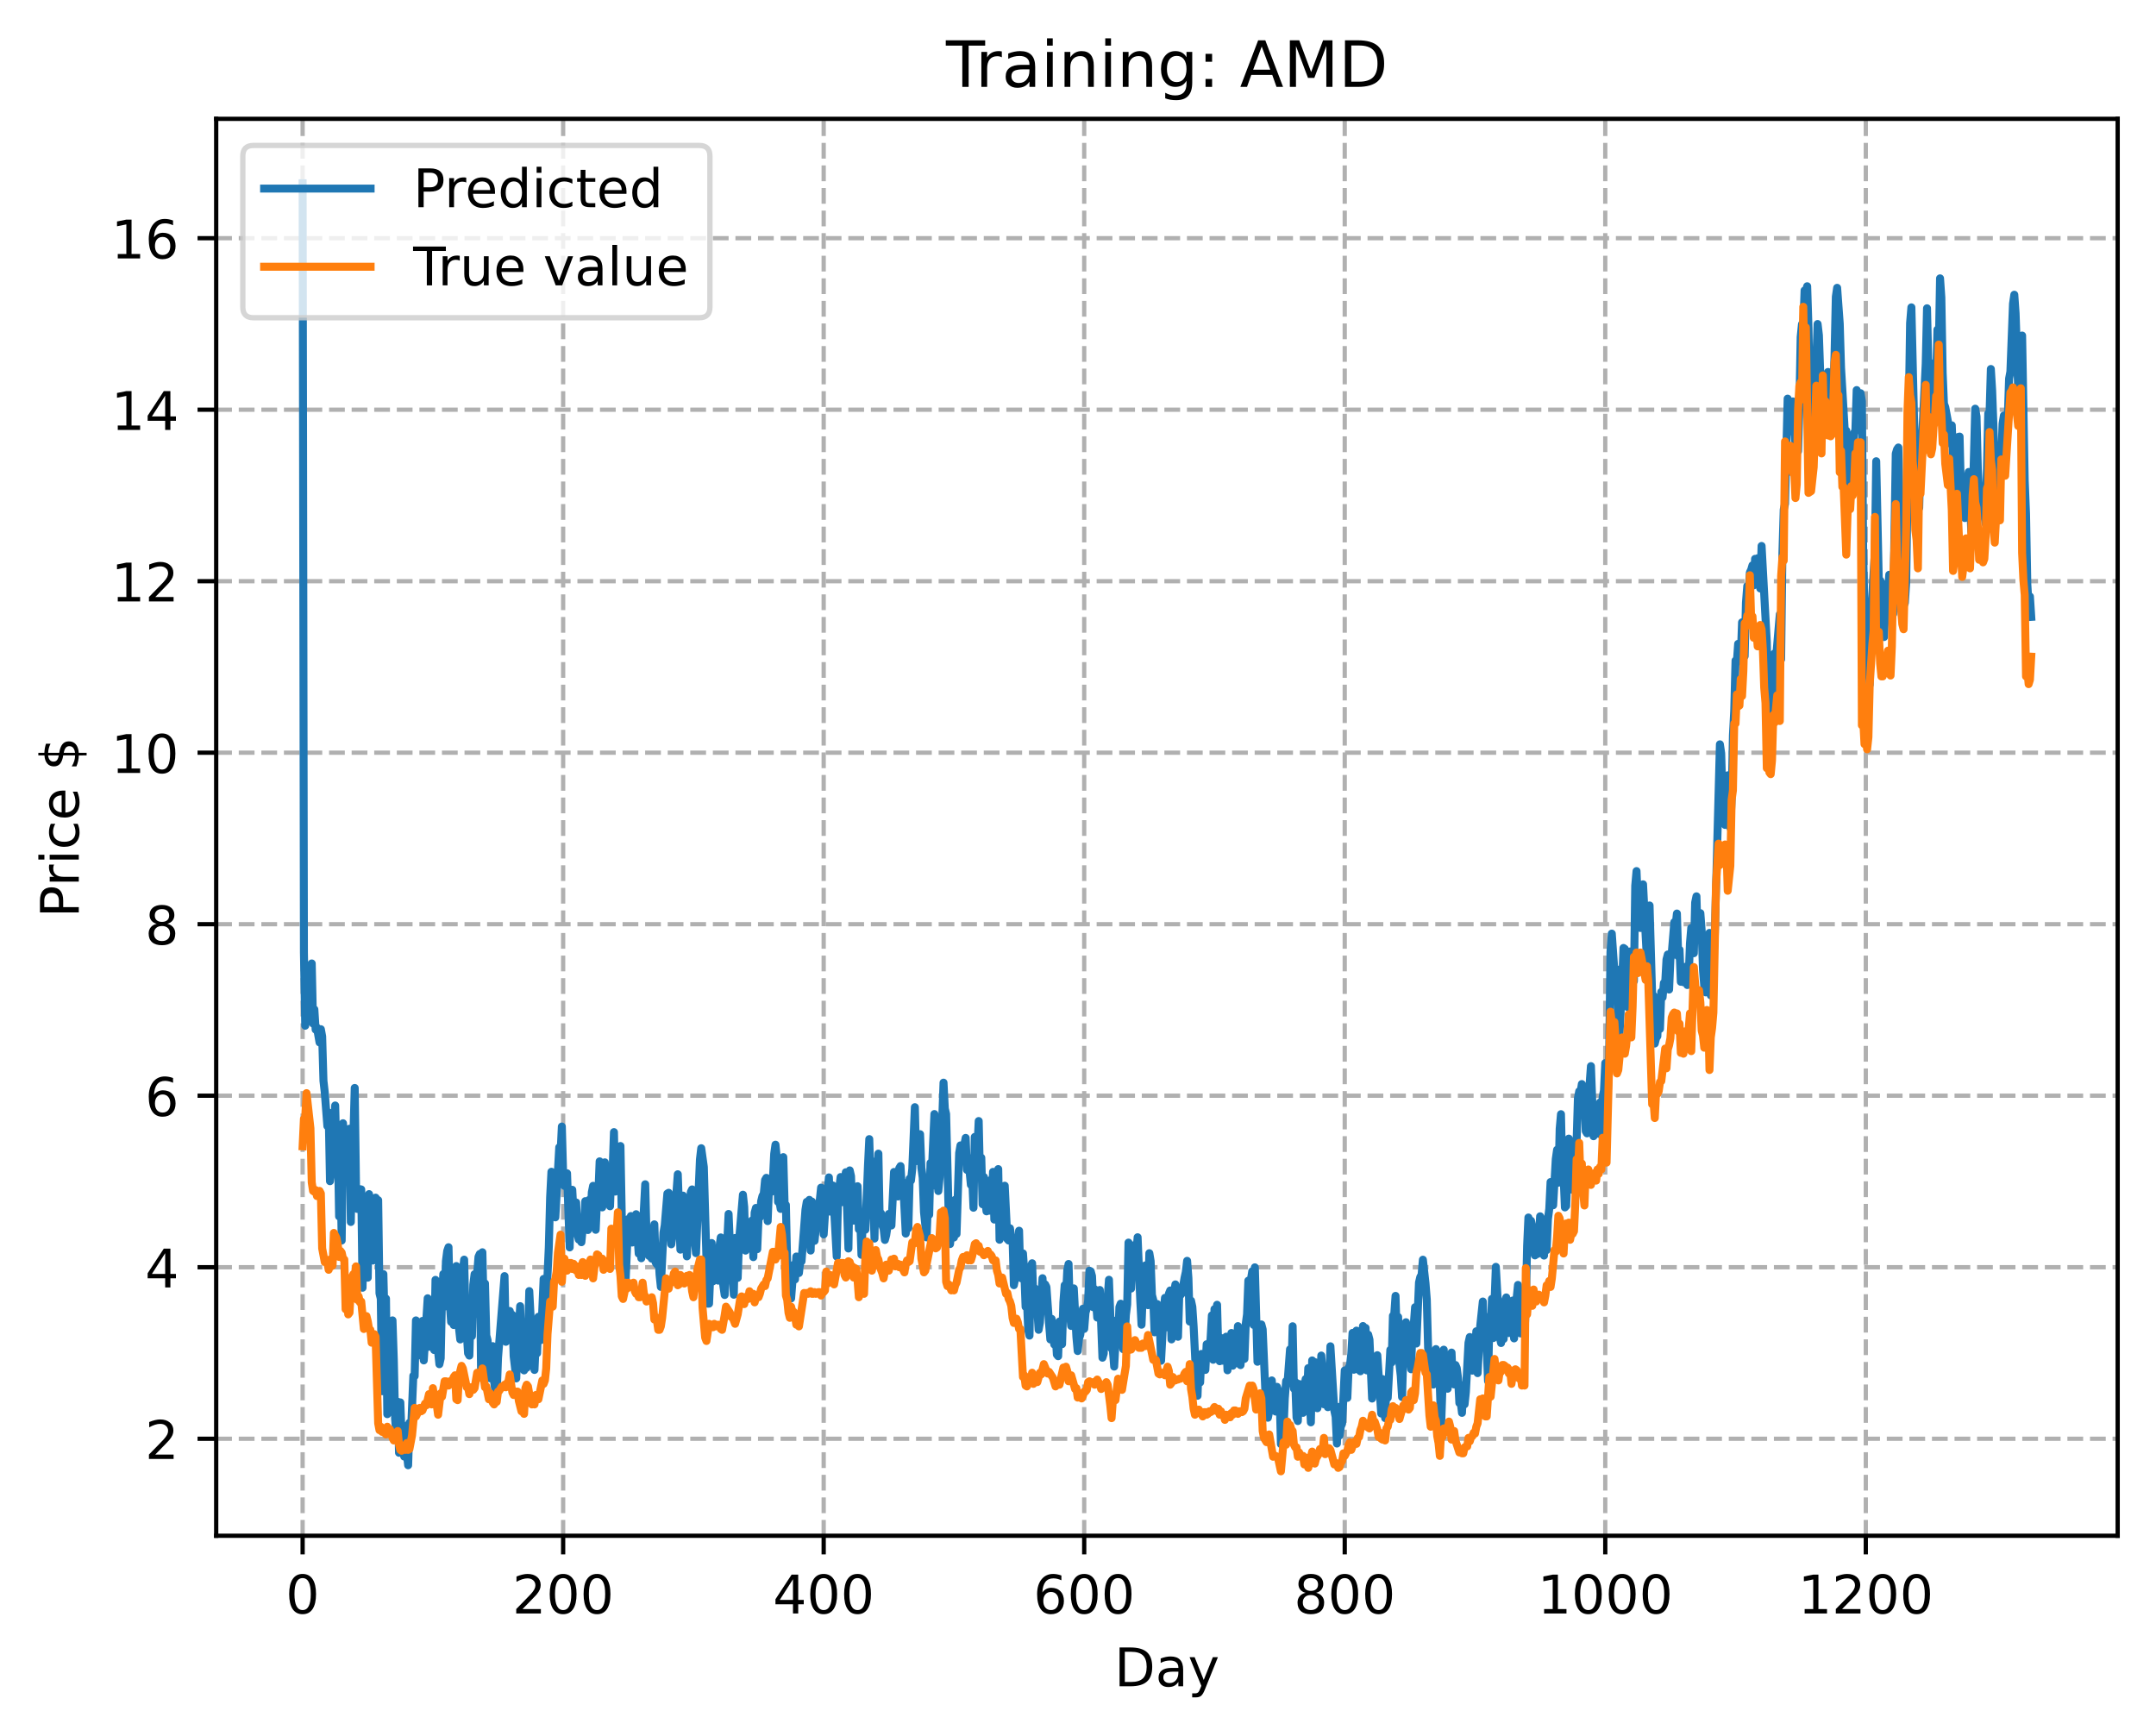 <?xml version="1.0" encoding="utf-8" standalone="no"?>
<!DOCTYPE svg PUBLIC "-//W3C//DTD SVG 1.1//EN"
  "http://www.w3.org/Graphics/SVG/1.1/DTD/svg11.dtd">
<!-- Created with matplotlib (https://matplotlib.org/) -->
<svg height="325.986pt" version="1.1" viewBox="0 0 404.923 325.986" width="404.923pt" xmlns="http://www.w3.org/2000/svg" xmlns:xlink="http://www.w3.org/1999/xlink">
 <defs>
  <style type="text/css">
*{stroke-linecap:butt;stroke-linejoin:round;}
  </style>
 </defs>
 <g id="figure_1">
  <g id="patch_1">
   <path d="M 0 325.986 
L 404.923 325.986 
L 404.923 0 
L 0 0 
z
" style="fill:#ffffff;"/>
  </g>
  <g id="axes_1">
   <g id="patch_2">
    <path d="M 40.603 288.43 
L 397.723 288.43 
L 397.723 22.318 
L 40.603 22.318 
z
" style="fill:#ffffff;"/>
   </g>
   <g id="matplotlib.axis_1">
    <g id="xtick_1">
     <g id="line2d_1">
      <path clip-path="url(#pa3ccb4700a)" d="M 56.836 288.43 
L 56.836 22.318 
" style="fill:none;stroke:#b0b0b0;stroke-dasharray:2.96,1.28;stroke-dashoffset:0;stroke-width:0.8;"/>
     </g>
     <g id="line2d_2">
      <defs>
       <path d="M 0 0 
L 0 3.5 
" id="mabbc41c46c" style="stroke:#000000;stroke-width:0.8;"/>
      </defs>
      <g>
       <use style="stroke:#000000;stroke-width:0.8;" x="56.836" xlink:href="#mabbc41c46c" y="288.43"/>
      </g>
     </g>
     <g id="text_1">
      <!-- 0 -->
      <defs>
       <path d="M 31.781 66.406 
Q 24.172 66.406 20.328 58.906 
Q 16.5 51.422 16.5 36.375 
Q 16.5 21.391 20.328 13.891 
Q 24.172 6.391 31.781 6.391 
Q 39.453 6.391 43.281 13.891 
Q 47.125 21.391 47.125 36.375 
Q 47.125 51.422 43.281 58.906 
Q 39.453 66.406 31.781 66.406 
z
M 31.781 74.219 
Q 44.047 74.219 50.516 64.516 
Q 56.984 54.828 56.984 36.375 
Q 56.984 17.969 50.516 8.266 
Q 44.047 -1.422 31.781 -1.422 
Q 19.531 -1.422 13.062 8.266 
Q 6.594 17.969 6.594 36.375 
Q 6.594 54.828 13.062 64.516 
Q 19.531 74.219 31.781 74.219 
z
" id="DejaVuSans-48"/>
      </defs>
      <g transform="translate(53.655 303.029)scale(0.1 -0.1)">
       <use xlink:href="#DejaVuSans-48"/>
      </g>
     </g>
    </g>
    <g id="xtick_2">
     <g id="line2d_3">
      <path clip-path="url(#pa3ccb4700a)" d="M 105.766 288.43 
L 105.766 22.318 
" style="fill:none;stroke:#b0b0b0;stroke-dasharray:2.96,1.28;stroke-dashoffset:0;stroke-width:0.8;"/>
     </g>
     <g id="line2d_4">
      <g>
       <use style="stroke:#000000;stroke-width:0.8;" x="105.766" xlink:href="#mabbc41c46c" y="288.43"/>
      </g>
     </g>
     <g id="text_2">
      <!-- 200 -->
      <defs>
       <path d="M 19.188 8.297 
L 53.609 8.297 
L 53.609 0 
L 7.328 0 
L 7.328 8.297 
Q 12.938 14.109 22.625 23.891 
Q 32.328 33.688 34.812 36.531 
Q 39.547 41.844 41.422 45.531 
Q 43.312 49.219 43.312 52.781 
Q 43.312 58.594 39.234 62.25 
Q 35.156 65.922 28.609 65.922 
Q 23.969 65.922 18.812 64.312 
Q 13.672 62.703 7.812 59.422 
L 7.812 69.391 
Q 13.766 71.781 18.938 73 
Q 24.125 74.219 28.422 74.219 
Q 39.75 74.219 46.484 68.547 
Q 53.219 62.891 53.219 53.422 
Q 53.219 48.922 51.531 44.891 
Q 49.859 40.875 45.406 35.406 
Q 44.188 33.984 37.641 27.219 
Q 31.109 20.453 19.188 8.297 
z
" id="DejaVuSans-50"/>
      </defs>
      <g transform="translate(96.223 303.029)scale(0.1 -0.1)">
       <use xlink:href="#DejaVuSans-50"/>
       <use x="63.623" xlink:href="#DejaVuSans-48"/>
       <use x="127.246" xlink:href="#DejaVuSans-48"/>
      </g>
     </g>
    </g>
    <g id="xtick_3">
     <g id="line2d_5">
      <path clip-path="url(#pa3ccb4700a)" d="M 154.697 288.43 
L 154.697 22.318 
" style="fill:none;stroke:#b0b0b0;stroke-dasharray:2.96,1.28;stroke-dashoffset:0;stroke-width:0.8;"/>
     </g>
     <g id="line2d_6">
      <g>
       <use style="stroke:#000000;stroke-width:0.8;" x="154.697" xlink:href="#mabbc41c46c" y="288.43"/>
      </g>
     </g>
     <g id="text_3">
      <!-- 400 -->
      <defs>
       <path d="M 37.797 64.312 
L 12.891 25.391 
L 37.797 25.391 
z
M 35.203 72.906 
L 47.609 72.906 
L 47.609 25.391 
L 58.016 25.391 
L 58.016 17.188 
L 47.609 17.188 
L 47.609 0 
L 37.797 0 
L 37.797 17.188 
L 4.891 17.188 
L 4.891 26.703 
z
" id="DejaVuSans-52"/>
      </defs>
      <g transform="translate(145.153 303.029)scale(0.1 -0.1)">
       <use xlink:href="#DejaVuSans-52"/>
       <use x="63.623" xlink:href="#DejaVuSans-48"/>
       <use x="127.246" xlink:href="#DejaVuSans-48"/>
      </g>
     </g>
    </g>
    <g id="xtick_4">
     <g id="line2d_7">
      <path clip-path="url(#pa3ccb4700a)" d="M 203.628 288.43 
L 203.628 22.318 
" style="fill:none;stroke:#b0b0b0;stroke-dasharray:2.96,1.28;stroke-dashoffset:0;stroke-width:0.8;"/>
     </g>
     <g id="line2d_8">
      <g>
       <use style="stroke:#000000;stroke-width:0.8;" x="203.628" xlink:href="#mabbc41c46c" y="288.43"/>
      </g>
     </g>
     <g id="text_4">
      <!-- 600 -->
      <defs>
       <path d="M 33.016 40.375 
Q 26.375 40.375 22.484 35.828 
Q 18.609 31.297 18.609 23.391 
Q 18.609 15.531 22.484 10.953 
Q 26.375 6.391 33.016 6.391 
Q 39.656 6.391 43.531 10.953 
Q 47.406 15.531 47.406 23.391 
Q 47.406 31.297 43.531 35.828 
Q 39.656 40.375 33.016 40.375 
z
M 52.594 71.297 
L 52.594 62.312 
Q 48.875 64.062 45.094 64.984 
Q 41.312 65.922 37.594 65.922 
Q 27.828 65.922 22.672 59.328 
Q 17.531 52.734 16.797 39.406 
Q 19.672 43.656 24.016 45.922 
Q 28.375 48.188 33.594 48.188 
Q 44.578 48.188 50.953 41.516 
Q 57.328 34.859 57.328 23.391 
Q 57.328 12.156 50.688 5.359 
Q 44.047 -1.422 33.016 -1.422 
Q 20.359 -1.422 13.672 8.266 
Q 6.984 17.969 6.984 36.375 
Q 6.984 53.656 15.188 63.938 
Q 23.391 74.219 37.203 74.219 
Q 40.922 74.219 44.703 73.484 
Q 48.484 72.75 52.594 71.297 
z
" id="DejaVuSans-54"/>
      </defs>
      <g transform="translate(194.084 303.029)scale(0.1 -0.1)">
       <use xlink:href="#DejaVuSans-54"/>
       <use x="63.623" xlink:href="#DejaVuSans-48"/>
       <use x="127.246" xlink:href="#DejaVuSans-48"/>
      </g>
     </g>
    </g>
    <g id="xtick_5">
     <g id="line2d_9">
      <path clip-path="url(#pa3ccb4700a)" d="M 252.558 288.43 
L 252.558 22.318 
" style="fill:none;stroke:#b0b0b0;stroke-dasharray:2.96,1.28;stroke-dashoffset:0;stroke-width:0.8;"/>
     </g>
     <g id="line2d_10">
      <g>
       <use style="stroke:#000000;stroke-width:0.8;" x="252.558" xlink:href="#mabbc41c46c" y="288.43"/>
      </g>
     </g>
     <g id="text_5">
      <!-- 800 -->
      <defs>
       <path d="M 31.781 34.625 
Q 24.75 34.625 20.719 30.859 
Q 16.703 27.094 16.703 20.516 
Q 16.703 13.922 20.719 10.156 
Q 24.75 6.391 31.781 6.391 
Q 38.812 6.391 42.859 10.172 
Q 46.922 13.969 46.922 20.516 
Q 46.922 27.094 42.891 30.859 
Q 38.875 34.625 31.781 34.625 
z
M 21.922 38.812 
Q 15.578 40.375 12.031 44.719 
Q 8.5 49.078 8.5 55.328 
Q 8.5 64.062 14.719 69.141 
Q 20.953 74.219 31.781 74.219 
Q 42.672 74.219 48.875 69.141 
Q 55.078 64.062 55.078 55.328 
Q 55.078 49.078 51.531 44.719 
Q 48 40.375 41.703 38.812 
Q 48.828 37.156 52.797 32.312 
Q 56.781 27.484 56.781 20.516 
Q 56.781 9.906 50.312 4.234 
Q 43.844 -1.422 31.781 -1.422 
Q 19.734 -1.422 13.25 4.234 
Q 6.781 9.906 6.781 20.516 
Q 6.781 27.484 10.781 32.312 
Q 14.797 37.156 21.922 38.812 
z
M 18.312 54.391 
Q 18.312 48.734 21.844 45.562 
Q 25.391 42.391 31.781 42.391 
Q 38.141 42.391 41.719 45.562 
Q 45.312 48.734 45.312 54.391 
Q 45.312 60.062 41.719 63.234 
Q 38.141 66.406 31.781 66.406 
Q 25.391 66.406 21.844 63.234 
Q 18.312 60.062 18.312 54.391 
z
" id="DejaVuSans-56"/>
      </defs>
      <g transform="translate(243.015 303.029)scale(0.1 -0.1)">
       <use xlink:href="#DejaVuSans-56"/>
       <use x="63.623" xlink:href="#DejaVuSans-48"/>
       <use x="127.246" xlink:href="#DejaVuSans-48"/>
      </g>
     </g>
    </g>
    <g id="xtick_6">
     <g id="line2d_11">
      <path clip-path="url(#pa3ccb4700a)" d="M 301.489 288.43 
L 301.489 22.318 
" style="fill:none;stroke:#b0b0b0;stroke-dasharray:2.96,1.28;stroke-dashoffset:0;stroke-width:0.8;"/>
     </g>
     <g id="line2d_12">
      <g>
       <use style="stroke:#000000;stroke-width:0.8;" x="301.489" xlink:href="#mabbc41c46c" y="288.43"/>
      </g>
     </g>
     <g id="text_6">
      <!-- 1000 -->
      <defs>
       <path d="M 12.406 8.297 
L 28.516 8.297 
L 28.516 63.922 
L 10.984 60.406 
L 10.984 69.391 
L 28.422 72.906 
L 38.281 72.906 
L 38.281 8.297 
L 54.391 8.297 
L 54.391 0 
L 12.406 0 
z
" id="DejaVuSans-49"/>
      </defs>
      <g transform="translate(288.764 303.029)scale(0.1 -0.1)">
       <use xlink:href="#DejaVuSans-49"/>
       <use x="63.623" xlink:href="#DejaVuSans-48"/>
       <use x="127.246" xlink:href="#DejaVuSans-48"/>
       <use x="190.869" xlink:href="#DejaVuSans-48"/>
      </g>
     </g>
    </g>
    <g id="xtick_7">
     <g id="line2d_13">
      <path clip-path="url(#pa3ccb4700a)" d="M 350.419 288.43 
L 350.419 22.318 
" style="fill:none;stroke:#b0b0b0;stroke-dasharray:2.96,1.28;stroke-dashoffset:0;stroke-width:0.8;"/>
     </g>
     <g id="line2d_14">
      <g>
       <use style="stroke:#000000;stroke-width:0.8;" x="350.419" xlink:href="#mabbc41c46c" y="288.43"/>
      </g>
     </g>
     <g id="text_7">
      <!-- 1200 -->
      <g transform="translate(337.694 303.029)scale(0.1 -0.1)">
       <use xlink:href="#DejaVuSans-49"/>
       <use x="63.623" xlink:href="#DejaVuSans-50"/>
       <use x="127.246" xlink:href="#DejaVuSans-48"/>
       <use x="190.869" xlink:href="#DejaVuSans-48"/>
      </g>
     </g>
    </g>
    <g id="text_8">
     <!-- Day -->
     <defs>
      <path d="M 19.672 64.797 
L 19.672 8.109 
L 31.594 8.109 
Q 46.688 8.109 53.688 14.938 
Q 60.688 21.781 60.688 36.531 
Q 60.688 51.172 53.688 57.984 
Q 46.688 64.797 31.594 64.797 
z
M 9.812 72.906 
L 30.078 72.906 
Q 51.266 72.906 61.172 64.094 
Q 71.094 55.281 71.094 36.531 
Q 71.094 17.672 61.125 8.828 
Q 51.172 0 30.078 0 
L 9.812 0 
z
" id="DejaVuSans-68"/>
      <path d="M 34.281 27.484 
Q 23.391 27.484 19.188 25 
Q 14.984 22.516 14.984 16.5 
Q 14.984 11.719 18.141 8.906 
Q 21.297 6.109 26.703 6.109 
Q 34.188 6.109 38.703 11.406 
Q 43.219 16.703 43.219 25.484 
L 43.219 27.484 
z
M 52.203 31.203 
L 52.203 0 
L 43.219 0 
L 43.219 8.297 
Q 40.141 3.328 35.547 0.953 
Q 30.953 -1.422 24.312 -1.422 
Q 15.922 -1.422 10.953 3.297 
Q 6 8.016 6 15.922 
Q 6 25.141 12.172 29.828 
Q 18.359 34.516 30.609 34.516 
L 43.219 34.516 
L 43.219 35.406 
Q 43.219 41.609 39.141 45 
Q 35.062 48.391 27.688 48.391 
Q 23 48.391 18.547 47.266 
Q 14.109 46.141 10.016 43.891 
L 10.016 52.203 
Q 14.938 54.109 19.578 55.047 
Q 24.219 56 28.609 56 
Q 40.484 56 46.344 49.844 
Q 52.203 43.703 52.203 31.203 
z
" id="DejaVuSans-97"/>
      <path d="M 32.172 -5.078 
Q 28.375 -14.844 24.75 -17.812 
Q 21.141 -20.797 15.094 -20.797 
L 7.906 -20.797 
L 7.906 -13.281 
L 13.188 -13.281 
Q 16.891 -13.281 18.938 -11.516 
Q 21 -9.766 23.484 -3.219 
L 25.094 0.875 
L 2.984 54.688 
L 12.5 54.688 
L 29.594 11.922 
L 46.688 54.688 
L 56.203 54.688 
z
" id="DejaVuSans-121"/>
     </defs>
     <g transform="translate(209.29 316.707)scale(0.1 -0.1)">
      <use xlink:href="#DejaVuSans-68"/>
      <use x="77.002" xlink:href="#DejaVuSans-97"/>
      <use x="138.281" xlink:href="#DejaVuSans-121"/>
     </g>
    </g>
   </g>
   <g id="matplotlib.axis_2">
    <g id="ytick_1">
     <g id="line2d_15">
      <path clip-path="url(#pa3ccb4700a)" d="M 40.603 270.214 
L 397.723 270.214 
" style="fill:none;stroke:#b0b0b0;stroke-dasharray:2.96,1.28;stroke-dashoffset:0;stroke-width:0.8;"/>
     </g>
     <g id="line2d_16">
      <defs>
       <path d="M 0 0 
L -3.5 0 
" id="m32346bdae4" style="stroke:#000000;stroke-width:0.8;"/>
      </defs>
      <g>
       <use style="stroke:#000000;stroke-width:0.8;" x="40.603" xlink:href="#m32346bdae4" y="270.214"/>
      </g>
     </g>
     <g id="text_9">
      <!-- 2 -->
      <g transform="translate(27.241 274.013)scale(0.1 -0.1)">
       <use xlink:href="#DejaVuSans-50"/>
      </g>
     </g>
    </g>
    <g id="ytick_2">
     <g id="line2d_17">
      <path clip-path="url(#pa3ccb4700a)" d="M 40.603 238.003 
L 397.723 238.003 
" style="fill:none;stroke:#b0b0b0;stroke-dasharray:2.96,1.28;stroke-dashoffset:0;stroke-width:0.8;"/>
     </g>
     <g id="line2d_18">
      <g>
       <use style="stroke:#000000;stroke-width:0.8;" x="40.603" xlink:href="#m32346bdae4" y="238.003"/>
      </g>
     </g>
     <g id="text_10">
      <!-- 4 -->
      <g transform="translate(27.241 241.802)scale(0.1 -0.1)">
       <use xlink:href="#DejaVuSans-52"/>
      </g>
     </g>
    </g>
    <g id="ytick_3">
     <g id="line2d_19">
      <path clip-path="url(#pa3ccb4700a)" d="M 40.603 205.792 
L 397.723 205.792 
" style="fill:none;stroke:#b0b0b0;stroke-dasharray:2.96,1.28;stroke-dashoffset:0;stroke-width:0.8;"/>
     </g>
     <g id="line2d_20">
      <g>
       <use style="stroke:#000000;stroke-width:0.8;" x="40.603" xlink:href="#m32346bdae4" y="205.792"/>
      </g>
     </g>
     <g id="text_11">
      <!-- 6 -->
      <g transform="translate(27.241 209.592)scale(0.1 -0.1)">
       <use xlink:href="#DejaVuSans-54"/>
      </g>
     </g>
    </g>
    <g id="ytick_4">
     <g id="line2d_21">
      <path clip-path="url(#pa3ccb4700a)" d="M 40.603 173.581 
L 397.723 173.581 
" style="fill:none;stroke:#b0b0b0;stroke-dasharray:2.96,1.28;stroke-dashoffset:0;stroke-width:0.8;"/>
     </g>
     <g id="line2d_22">
      <g>
       <use style="stroke:#000000;stroke-width:0.8;" x="40.603" xlink:href="#m32346bdae4" y="173.581"/>
      </g>
     </g>
     <g id="text_12">
      <!-- 8 -->
      <g transform="translate(27.241 177.381)scale(0.1 -0.1)">
       <use xlink:href="#DejaVuSans-56"/>
      </g>
     </g>
    </g>
    <g id="ytick_5">
     <g id="line2d_23">
      <path clip-path="url(#pa3ccb4700a)" d="M 40.603 141.371 
L 397.723 141.371 
" style="fill:none;stroke:#b0b0b0;stroke-dasharray:2.96,1.28;stroke-dashoffset:0;stroke-width:0.8;"/>
     </g>
     <g id="line2d_24">
      <g>
       <use style="stroke:#000000;stroke-width:0.8;" x="40.603" xlink:href="#m32346bdae4" y="141.371"/>
      </g>
     </g>
     <g id="text_13">
      <!-- 10 -->
      <g transform="translate(20.878 145.17)scale(0.1 -0.1)">
       <use xlink:href="#DejaVuSans-49"/>
       <use x="63.623" xlink:href="#DejaVuSans-48"/>
      </g>
     </g>
    </g>
    <g id="ytick_6">
     <g id="line2d_25">
      <path clip-path="url(#pa3ccb4700a)" d="M 40.603 109.16 
L 397.723 109.16 
" style="fill:none;stroke:#b0b0b0;stroke-dasharray:2.96,1.28;stroke-dashoffset:0;stroke-width:0.8;"/>
     </g>
     <g id="line2d_26">
      <g>
       <use style="stroke:#000000;stroke-width:0.8;" x="40.603" xlink:href="#m32346bdae4" y="109.16"/>
      </g>
     </g>
     <g id="text_14">
      <!-- 12 -->
      <g transform="translate(20.878 112.959)scale(0.1 -0.1)">
       <use xlink:href="#DejaVuSans-49"/>
       <use x="63.623" xlink:href="#DejaVuSans-50"/>
      </g>
     </g>
    </g>
    <g id="ytick_7">
     <g id="line2d_27">
      <path clip-path="url(#pa3ccb4700a)" d="M 40.603 76.949 
L 397.723 76.949 
" style="fill:none;stroke:#b0b0b0;stroke-dasharray:2.96,1.28;stroke-dashoffset:0;stroke-width:0.8;"/>
     </g>
     <g id="line2d_28">
      <g>
       <use style="stroke:#000000;stroke-width:0.8;" x="40.603" xlink:href="#m32346bdae4" y="76.949"/>
      </g>
     </g>
     <g id="text_15">
      <!-- 14 -->
      <g transform="translate(20.878 80.748)scale(0.1 -0.1)">
       <use xlink:href="#DejaVuSans-49"/>
       <use x="63.623" xlink:href="#DejaVuSans-52"/>
      </g>
     </g>
    </g>
    <g id="ytick_8">
     <g id="line2d_29">
      <path clip-path="url(#pa3ccb4700a)" d="M 40.603 44.738 
L 397.723 44.738 
" style="fill:none;stroke:#b0b0b0;stroke-dasharray:2.96,1.28;stroke-dashoffset:0;stroke-width:0.8;"/>
     </g>
     <g id="line2d_30">
      <g>
       <use style="stroke:#000000;stroke-width:0.8;" x="40.603" xlink:href="#m32346bdae4" y="44.738"/>
      </g>
     </g>
     <g id="text_16">
      <!-- 16 -->
      <g transform="translate(20.878 48.537)scale(0.1 -0.1)">
       <use xlink:href="#DejaVuSans-49"/>
       <use x="63.623" xlink:href="#DejaVuSans-54"/>
      </g>
     </g>
    </g>
    <g id="text_17">
     <!-- Price $ -->
     <defs>
      <path d="M 19.672 64.797 
L 19.672 37.406 
L 32.078 37.406 
Q 38.969 37.406 42.719 40.969 
Q 46.484 44.531 46.484 51.125 
Q 46.484 57.672 42.719 61.234 
Q 38.969 64.797 32.078 64.797 
z
M 9.812 72.906 
L 32.078 72.906 
Q 44.344 72.906 50.609 67.359 
Q 56.891 61.812 56.891 51.125 
Q 56.891 40.328 50.609 34.812 
Q 44.344 29.297 32.078 29.297 
L 19.672 29.297 
L 19.672 0 
L 9.812 0 
z
" id="DejaVuSans-80"/>
      <path d="M 41.109 46.297 
Q 39.594 47.172 37.812 47.578 
Q 36.031 48 33.891 48 
Q 26.266 48 22.188 43.047 
Q 18.109 38.094 18.109 28.812 
L 18.109 0 
L 9.078 0 
L 9.078 54.688 
L 18.109 54.688 
L 18.109 46.188 
Q 20.953 51.172 25.484 53.578 
Q 30.031 56 36.531 56 
Q 37.453 56 38.578 55.875 
Q 39.703 55.766 41.062 55.516 
z
" id="DejaVuSans-114"/>
      <path d="M 9.422 54.688 
L 18.406 54.688 
L 18.406 0 
L 9.422 0 
z
M 9.422 75.984 
L 18.406 75.984 
L 18.406 64.594 
L 9.422 64.594 
z
" id="DejaVuSans-105"/>
      <path d="M 48.781 52.594 
L 48.781 44.188 
Q 44.969 46.297 41.141 47.344 
Q 37.312 48.391 33.406 48.391 
Q 24.656 48.391 19.812 42.844 
Q 14.984 37.312 14.984 27.297 
Q 14.984 17.281 19.812 11.734 
Q 24.656 6.203 33.406 6.203 
Q 37.312 6.203 41.141 7.25 
Q 44.969 8.297 48.781 10.406 
L 48.781 2.094 
Q 45.016 0.344 40.984 -0.531 
Q 36.969 -1.422 32.422 -1.422 
Q 20.062 -1.422 12.781 6.344 
Q 5.516 14.109 5.516 27.297 
Q 5.516 40.672 12.859 48.328 
Q 20.219 56 33.016 56 
Q 37.156 56 41.109 55.141 
Q 45.062 54.297 48.781 52.594 
z
" id="DejaVuSans-99"/>
      <path d="M 56.203 29.594 
L 56.203 25.203 
L 14.891 25.203 
Q 15.484 15.922 20.484 11.062 
Q 25.484 6.203 34.422 6.203 
Q 39.594 6.203 44.453 7.469 
Q 49.312 8.734 54.109 11.281 
L 54.109 2.781 
Q 49.266 0.734 44.188 -0.344 
Q 39.109 -1.422 33.891 -1.422 
Q 20.797 -1.422 13.156 6.188 
Q 5.516 13.812 5.516 26.812 
Q 5.516 40.234 12.766 48.109 
Q 20.016 56 32.328 56 
Q 43.359 56 49.781 48.891 
Q 56.203 41.797 56.203 29.594 
z
M 47.219 32.234 
Q 47.125 39.594 43.094 43.984 
Q 39.062 48.391 32.422 48.391 
Q 24.906 48.391 20.391 44.141 
Q 15.875 39.891 15.188 32.172 
z
" id="DejaVuSans-101"/>
      <path id="DejaVuSans-32"/>
      <path d="M 33.797 -14.703 
L 28.906 -14.703 
L 28.859 0 
Q 23.734 0.094 18.609 1.188 
Q 13.484 2.297 8.297 4.5 
L 8.297 13.281 
Q 13.281 10.156 18.375 8.562 
Q 23.484 6.984 28.906 6.938 
L 28.906 29.203 
Q 18.109 30.953 13.203 35.156 
Q 8.297 39.359 8.297 46.688 
Q 8.297 54.641 13.625 59.219 
Q 18.953 63.812 28.906 64.5 
L 28.906 75.984 
L 33.797 75.984 
L 33.797 64.656 
Q 38.328 64.453 42.578 63.688 
Q 46.828 62.938 50.875 61.625 
L 50.875 53.078 
Q 46.828 55.125 42.547 56.25 
Q 38.281 57.375 33.797 57.562 
L 33.797 36.719 
Q 44.875 35.016 50.094 30.609 
Q 55.328 26.219 55.328 18.609 
Q 55.328 10.359 49.781 5.594 
Q 44.234 0.828 33.797 0.094 
z
M 28.906 37.594 
L 28.906 57.625 
Q 23.25 56.984 20.266 54.391 
Q 17.281 51.812 17.281 47.516 
Q 17.281 43.312 20.031 40.969 
Q 22.797 38.625 28.906 37.594 
z
M 33.797 28.219 
L 33.797 7.078 
Q 39.984 7.906 43.141 10.594 
Q 46.297 13.281 46.297 17.672 
Q 46.297 21.969 43.281 24.5 
Q 40.281 27.047 33.797 28.219 
z
" id="DejaVuSans-36"/>
     </defs>
     <g transform="translate(14.798 172.342)rotate(-90)scale(0.1 -0.1)">
      <use xlink:href="#DejaVuSans-80"/>
      <use x="58.553" xlink:href="#DejaVuSans-114"/>
      <use x="99.666" xlink:href="#DejaVuSans-105"/>
      <use x="127.449" xlink:href="#DejaVuSans-99"/>
      <use x="182.43" xlink:href="#DejaVuSans-101"/>
      <use x="243.953" xlink:href="#DejaVuSans-32"/>
      <use x="275.74" xlink:href="#DejaVuSans-36"/>
     </g>
    </g>
   </g>
   <g id="line2d_31">
    <path clip-path="url(#pa3ccb4700a)" d="M 56.836 34.414 
L 57.081 178.853 
L 57.325 192.641 
L 57.814 181.986 
L 58.059 183.93 
L 58.304 181.623 
L 58.548 180.949 
L 58.793 192.24 
L 59.038 189.57 
L 59.282 193.374 
L 59.527 192.984 
L 60.016 195.785 
L 60.261 193.3 
L 60.506 194.647 
L 60.75 203.001 
L 60.995 205.166 
L 61.484 211.498 
L 61.729 208.939 
L 61.974 221.845 
L 62.218 219.883 
L 62.463 214.25 
L 62.708 216.04 
L 62.952 207.625 
L 63.197 217.262 
L 63.441 214.049 
L 63.686 228.457 
L 63.931 219.18 
L 64.175 232.99 
L 64.42 210.96 
L 64.909 219.099 
L 65.154 221.958 
L 65.399 219.218 
L 65.643 211.993 
L 65.888 229.505 
L 66.133 215.292 
L 66.377 213.186 
L 66.622 204.329 
L 66.867 223.004 
L 67.111 227.052 
L 67.356 226.983 
L 67.601 223.345 
L 67.845 223.391 
L 68.09 241.854 
L 68.335 230.721 
L 68.579 237.703 
L 68.824 232.365 
L 69.069 239.965 
L 69.313 224.268 
L 69.558 234.199 
L 70.047 236.743 
L 70.292 235.75 
L 70.536 224.934 
L 70.781 225.291 
L 71.026 225.41 
L 71.27 242.899 
L 71.515 243.891 
L 71.76 261.292 
L 72.004 239.287 
L 72.249 249.001 
L 72.494 243.901 
L 72.738 265.6 
L 72.983 252.859 
L 73.228 249.126 
L 73.472 256.161 
L 73.717 247.985 
L 73.962 255.376 
L 74.206 266.51 
L 74.451 269.486 
L 74.696 263.261 
L 74.94 272.851 
L 75.185 263.387 
L 75.429 269.835 
L 75.674 272.696 
L 75.919 273.566 
L 76.163 267.843 
L 76.408 272.976 
L 76.653 275.191 
L 76.897 267.223 
L 77.142 270.104 
L 77.631 258.381 
L 77.876 258.455 
L 78.121 247.988 
L 78.365 252.454 
L 78.61 254.571 
L 78.855 249.885 
L 79.099 249.707 
L 79.344 248.085 
L 79.589 255.504 
L 80.323 243.833 
L 80.567 252.946 
L 80.812 247.763 
L 81.056 246.229 
L 81.301 246.401 
L 81.546 253.553 
L 81.79 240.376 
L 82.035 251.503 
L 82.524 256.214 
L 82.769 255.118 
L 83.014 243.489 
L 83.258 239.28 
L 83.503 245.393 
L 83.748 236.869 
L 83.992 234.946 
L 84.237 234.245 
L 84.482 244.804 
L 84.726 248.277 
L 84.971 241.413 
L 85.216 248.859 
L 85.46 240.786 
L 85.705 237.78 
L 85.95 240.271 
L 86.194 249.392 
L 86.439 251.567 
L 86.684 240.913 
L 87.173 236.579 
L 87.417 246.554 
L 87.907 254.153 
L 88.151 254.6 
L 88.396 245.867 
L 88.641 250.941 
L 88.885 241.285 
L 89.13 239.305 
L 89.375 246.771 
L 89.619 239.188 
L 89.864 236.044 
L 90.109 235.508 
L 90.353 258.078 
L 90.598 235.191 
L 90.843 246.024 
L 91.087 241.04 
L 91.332 250.804 
L 91.577 251.726 
L 91.821 256.968 
L 92.066 258.866 
L 92.311 258.41 
L 92.555 252.823 
L 92.8 259.529 
L 93.044 261.281 
L 93.289 261.757 
L 93.534 255.011 
L 94.757 239.669 
L 95.002 252.007 
L 95.246 247.487 
L 95.491 249.611 
L 95.736 246.217 
L 95.98 247.322 
L 96.225 246.946 
L 96.47 254.705 
L 96.959 258.883 
L 97.204 251.882 
L 97.448 249.809 
L 97.693 245.313 
L 97.938 253.442 
L 98.182 256.339 
L 98.427 257.382 
L 98.672 251.037 
L 98.916 256.898 
L 99.161 251.507 
L 99.405 242.482 
L 99.895 252.051 
L 100.139 254.004 
L 100.384 257.294 
L 100.629 251.921 
L 100.873 254.151 
L 101.118 247.308 
L 101.607 251.68 
L 102.097 240.195 
L 102.341 246.452 
L 102.586 244.745 
L 103.075 234.179 
L 103.32 224.871 
L 103.565 220.077 
L 103.809 221.915 
L 104.299 228.633 
L 105.032 215.478 
L 105.277 216.685 
L 105.522 211.58 
L 105.766 220.527 
L 106.011 222.727 
L 106.256 220.842 
L 106.5 220.362 
L 106.99 234.279 
L 107.234 224.04 
L 107.479 223.456 
L 107.724 228.074 
L 107.968 230.551 
L 108.213 225.844 
L 108.458 231.822 
L 108.702 232.812 
L 108.947 232.822 
L 109.192 233.302 
L 109.436 230.712 
L 109.681 230.462 
L 109.926 225.589 
L 110.17 230.604 
L 110.415 231.017 
L 110.66 225.343 
L 110.904 228.916 
L 111.149 223.925 
L 111.393 222.715 
L 111.638 229.008 
L 111.883 230.97 
L 112.127 225.212 
L 112.372 224.466 
L 112.617 218.118 
L 112.861 221.5 
L 113.106 226.761 
L 113.595 218.3 
L 113.84 224.77 
L 114.085 219.106 
L 114.329 221.822 
L 114.574 226.554 
L 114.819 219.156 
L 115.063 219.626 
L 115.308 212.626 
L 115.553 223.798 
L 115.797 218.791 
L 116.042 216.87 
L 116.287 222.185 
L 116.531 215.238 
L 116.776 228.47 
L 117.02 234.698 
L 117.51 240.286 
L 117.999 228.957 
L 118.244 232.335 
L 118.488 228.388 
L 118.733 233.362 
L 118.978 231.848 
L 119.222 231.782 
L 119.467 228.042 
L 119.956 235.449 
L 120.201 230.981 
L 120.446 236.315 
L 121.18 222.422 
L 121.424 232.125 
L 121.669 235.422 
L 121.914 235.887 
L 122.158 231.733 
L 122.403 236.388 
L 122.648 232.199 
L 122.892 229.949 
L 123.137 237.112 
L 123.381 237.482 
L 123.626 235.063 
L 123.871 239.359 
L 124.115 241.7 
L 124.605 231.509 
L 124.849 230.104 
L 125.339 224.166 
L 125.583 224.019 
L 126.073 233.697 
L 126.317 231.873 
L 126.562 231.795 
L 127.051 223.858 
L 127.296 220.541 
L 127.785 234.702 
L 128.275 224.554 
L 129.008 235.964 
L 129.253 228.98 
L 129.498 228.117 
L 129.742 223.893 
L 129.987 223.389 
L 130.232 230.433 
L 130.721 235.357 
L 131.455 217.772 
L 131.7 215.653 
L 132.189 219.18 
L 132.923 244.848 
L 133.168 244.841 
L 133.657 233.455 
L 133.902 240.656 
L 134.146 234.994 
L 134.391 239.899 
L 134.636 235.983 
L 134.88 240.518 
L 135.125 234.157 
L 135.369 232.404 
L 135.614 239.791 
L 136.103 243.219 
L 136.837 227.995 
L 137.327 239.552 
L 137.571 238.429 
L 137.816 243.165 
L 138.061 232.506 
L 138.305 238.033 
L 138.55 240.001 
L 138.795 233.099 
L 139.529 224.381 
L 139.773 226.679 
L 140.018 234.882 
L 140.263 233.702 
L 140.507 231.034 
L 140.752 231.431 
L 140.996 232.833 
L 141.241 229.22 
L 141.486 236.109 
L 141.73 227.756 
L 141.975 226.865 
L 142.22 234.613 
L 142.464 228.734 
L 142.709 228.643 
L 142.954 225.59 
L 143.198 224.623 
L 143.443 224.198 
L 143.688 221.632 
L 143.932 221.215 
L 144.177 229.341 
L 144.422 223.269 
L 144.666 223.358 
L 144.911 223.82 
L 145.156 221.603 
L 145.4 216.722 
L 145.645 214.986 
L 145.89 217.47 
L 146.134 225.729 
L 146.379 225.648 
L 146.624 227.048 
L 147.113 217.324 
L 147.357 226.163 
L 147.602 226.302 
L 147.847 237.639 
L 148.091 237.772 
L 148.336 242.683 
L 148.581 243.868 
L 149.07 237.539 
L 149.315 240.294 
L 149.559 235.996 
L 149.804 236.036 
L 150.049 239.096 
L 150.293 237.007 
L 150.538 236.898 
L 151.272 227.211 
L 151.517 225.728 
L 151.761 231.252 
L 152.006 225.35 
L 152.251 234.872 
L 152.495 225.675 
L 152.74 226.838 
L 152.984 233.049 
L 153.474 228.314 
L 153.718 227.823 
L 154.208 223.056 
L 154.452 225.471 
L 154.697 231.834 
L 155.186 224.238 
L 155.431 223.738 
L 155.676 221.131 
L 155.92 227.551 
L 156.41 222.649 
L 157.144 235.99 
L 157.388 225.048 
L 157.878 221.065 
L 158.122 225.789 
L 158.367 224.891 
L 158.856 220.161 
L 159.345 234.487 
L 159.59 219.816 
L 159.835 220.902 
L 160.079 228.469 
L 160.324 229.256 
L 160.569 225.769 
L 160.813 229.202 
L 161.058 222.789 
L 161.303 230.882 
L 161.547 228.569 
L 161.792 235.674 
L 162.037 229.286 
L 162.281 228.133 
L 162.526 230.953 
L 163.015 218.936 
L 163.26 213.939 
L 163.505 221.881 
L 163.749 218.05 
L 164.239 232.62 
L 164.483 219.601 
L 164.728 223.062 
L 164.972 216.667 
L 165.217 229.088 
L 165.462 227.866 
L 165.706 230.097 
L 165.951 230.801 
L 166.196 232.878 
L 166.44 231.965 
L 166.685 230.358 
L 166.93 227.995 
L 167.174 228.551 
L 167.419 230.164 
L 167.908 220.109 
L 168.153 222.481 
L 168.398 220.183 
L 168.642 224.715 
L 168.887 219.416 
L 169.132 219.003 
L 169.376 223.382 
L 169.621 222.049 
L 170.11 231.684 
L 170.355 229.929 
L 170.6 230.673 
L 170.844 221.359 
L 171.089 221.732 
L 171.333 219.568 
L 171.823 207.943 
L 172.067 218.068 
L 172.312 214.495 
L 172.557 213.101 
L 172.801 213.016 
L 173.046 219.33 
L 173.291 221.186 
L 173.535 227.637 
L 174.025 232.403 
L 174.269 226.108 
L 174.514 228.144 
L 174.759 218.422 
L 175.003 220.249 
L 175.493 209.232 
L 175.737 222.711 
L 175.982 220.463 
L 176.227 223.691 
L 176.471 221.148 
L 176.716 213.57 
L 176.96 210.26 
L 177.205 203.337 
L 177.45 208.211 
L 177.694 209.232 
L 178.184 228.54 
L 178.428 233.652 
L 178.673 231.13 
L 179.162 232.424 
L 179.407 225.32 
L 179.652 231.752 
L 180.141 216.536 
L 180.386 215.121 
L 180.63 216.502 
L 180.875 215.469 
L 181.12 214.939 
L 181.364 213.711 
L 181.609 219.729 
L 181.854 217.441 
L 182.343 222.533 
L 182.588 221.318 
L 182.832 226.828 
L 183.077 213.522 
L 183.321 216.46 
L 183.566 215.894 
L 183.811 210.546 
L 184.055 221.255 
L 184.3 217.432 
L 184.545 226.18 
L 184.789 221.057 
L 185.034 225.533 
L 185.279 227.507 
L 185.523 223.849 
L 185.768 227.392 
L 186.013 221.649 
L 186.257 226.126 
L 186.502 220.091 
L 186.747 229.052 
L 186.991 227.836 
L 187.236 222.126 
L 187.481 219.569 
L 187.725 232.843 
L 187.97 228.413 
L 188.215 232.063 
L 188.459 229.088 
L 188.704 222.694 
L 189.193 232.717 
L 189.438 232.981 
L 189.682 230.684 
L 189.927 232.391 
L 190.172 232.663 
L 190.416 241.373 
L 190.661 240.115 
L 190.906 239.792 
L 191.395 231.144 
L 191.64 239.925 
L 191.884 240.114 
L 192.129 235.404 
L 192.374 238.86 
L 192.618 245.437 
L 192.863 243.986 
L 193.108 249.732 
L 193.352 250.847 
L 193.597 237.806 
L 193.842 237.256 
L 194.086 243.93 
L 194.331 241.951 
L 194.575 246.263 
L 194.82 245.92 
L 195.065 249.758 
L 195.309 248.393 
L 195.799 240.065 
L 196.043 246.033 
L 196.288 241.226 
L 196.533 241.708 
L 197.022 248.606 
L 197.267 251.566 
L 197.511 247.695 
L 198.001 252.514 
L 198.245 250.165 
L 198.49 254.408 
L 198.735 254.713 
L 198.979 248.195 
L 199.224 248.966 
L 199.469 252.454 
L 199.713 244.615 
L 199.958 241.382 
L 200.203 243.456 
L 200.447 238.566 
L 200.692 237.388 
L 200.936 246.388 
L 201.181 249.03 
L 201.426 242.597 
L 201.67 241.973 
L 202.16 251.082 
L 202.404 253.743 
L 202.649 251.427 
L 202.894 250.688 
L 203.383 245.798 
L 203.628 249.573 
L 203.872 246.524 
L 204.117 245.719 
L 204.362 244.337 
L 204.606 238.648 
L 204.851 238.768 
L 205.096 239.675 
L 205.34 245.518 
L 205.585 242.124 
L 205.83 244.132 
L 206.074 247.457 
L 206.319 245.451 
L 206.563 242.278 
L 207.053 254.994 
L 207.297 254.19 
L 207.542 245.181 
L 207.787 247.222 
L 208.276 240.355 
L 208.765 253.274 
L 209.01 253.559 
L 209.255 256.665 
L 209.744 247.949 
L 209.989 252.417 
L 210.233 245.48 
L 210.478 244.853 
L 210.967 253.4 
L 211.212 251.436 
L 211.457 246.969 
L 211.701 244.969 
L 211.946 233.377 
L 212.191 234.693 
L 212.435 242.012 
L 212.68 235.827 
L 212.924 233.888 
L 213.169 238.279 
L 213.658 232.372 
L 214.148 244.093 
L 214.392 248.798 
L 214.637 242.851 
L 214.882 241.251 
L 215.126 237.655 
L 215.371 240.412 
L 215.616 245.127 
L 215.86 235.366 
L 216.105 236.859 
L 216.35 243.207 
L 216.594 244.136 
L 216.839 250.224 
L 217.084 249.486 
L 217.328 244.909 
L 217.573 245.743 
L 217.818 248.745 
L 218.062 255.574 
L 218.551 246.294 
L 218.796 243.751 
L 219.041 248.442 
L 219.285 249.299 
L 219.53 242.977 
L 219.775 242.368 
L 220.019 251.556 
L 220.509 242.755 
L 220.753 241.228 
L 220.998 250.259 
L 221.243 251.065 
L 221.487 242.957 
L 221.732 243.214 
L 221.977 242.906 
L 222.466 240.023 
L 222.711 238.907 
L 222.955 236.801 
L 223.2 240.038 
L 223.445 248.21 
L 223.689 244.287 
L 223.934 245.438 
L 224.179 249.131 
L 224.668 259.003 
L 224.912 262.146 
L 225.157 254.899 
L 225.402 259.638 
L 225.646 254.285 
L 226.136 257.29 
L 226.38 257.293 
L 226.625 252.465 
L 226.87 253.206 
L 227.114 253.576 
L 227.359 251.454 
L 227.604 247.045 
L 227.848 255.38 
L 228.093 245.869 
L 228.338 247.466 
L 228.582 245.054 
L 228.827 254.289 
L 229.072 255.653 
L 229.316 251.287 
L 229.561 255.56 
L 229.806 253.135 
L 230.05 255.321 
L 230.295 251.045 
L 230.539 257.359 
L 230.784 252.716 
L 231.029 255.724 
L 231.273 250.352 
L 231.518 256.501 
L 231.763 255.537 
L 232.007 252.771 
L 232.252 253.415 
L 232.497 249.06 
L 232.741 256.164 
L 232.986 256.384 
L 233.475 250.604 
L 233.72 255.217 
L 233.965 248.658 
L 234.209 246.849 
L 234.454 240.521 
L 234.699 241.782 
L 235.188 238.759 
L 235.433 248.831 
L 235.677 238.023 
L 236.167 255.756 
L 236.656 254.352 
L 236.9 248.746 
L 237.145 249.671 
L 237.634 260.979 
L 238.124 266.27 
L 238.368 265.073 
L 238.858 259.262 
L 239.102 262.8 
L 239.347 262.773 
L 239.592 265.11 
L 239.836 260.467 
L 240.326 262.003 
L 240.57 271.217 
L 240.815 266.655 
L 241.06 268.629 
L 241.304 262.632 
L 241.549 259.382 
L 241.794 259.941 
L 242.283 253.412 
L 242.527 258.353 
L 242.772 249.087 
L 243.017 260.81 
L 243.261 259.536 
L 243.506 266.258 
L 243.751 266.894 
L 243.995 259.929 
L 244.24 264.044 
L 244.485 261.066 
L 244.729 265.351 
L 244.974 260.358 
L 245.219 259.004 
L 245.463 262.372 
L 245.708 256.949 
L 246.197 267.136 
L 246.442 255.505 
L 246.687 257.9 
L 246.931 255.814 
L 247.176 264.221 
L 247.421 264.485 
L 247.665 261.16 
L 247.91 261.057 
L 248.155 254.591 
L 248.399 257.75 
L 248.644 263.744 
L 248.888 259.193 
L 249.133 259.274 
L 249.378 264.286 
L 249.622 260.774 
L 249.867 252.849 
L 250.601 264.929 
L 250.846 266.072 
L 251.09 271.119 
L 251.335 264.244 
L 251.58 269.62 
L 251.824 267.937 
L 252.069 267.374 
L 252.558 257.38 
L 252.803 258.842 
L 253.048 262.538 
L 253.292 256.873 
L 253.537 256.421 
L 253.782 254.328 
L 254.026 250.337 
L 254.271 257.253 
L 254.515 254.64 
L 254.76 249.911 
L 255.005 251.29 
L 255.249 257.316 
L 255.494 257.544 
L 255.983 249.045 
L 256.228 252.021 
L 256.473 249.4 
L 256.717 257.379 
L 256.962 250.657 
L 257.207 251.616 
L 257.696 262.665 
L 257.941 255.15 
L 258.185 257.378 
L 258.43 256.935 
L 258.675 254.523 
L 259.409 265.484 
L 259.653 259.005 
L 260.143 266.338 
L 260.387 260.547 
L 260.632 262.537 
L 261.121 253.519 
L 261.366 255.893 
L 261.61 247.116 
L 261.855 246.869 
L 262.1 243.384 
L 262.344 251.796 
L 262.589 247.34 
L 262.834 256.183 
L 263.078 258.388 
L 263.323 262.384 
L 263.568 254.261 
L 263.812 253.492 
L 264.057 248.332 
L 264.302 255.2 
L 264.546 251.712 
L 265.036 257.165 
L 265.28 248.899 
L 265.525 248.785 
L 265.77 245.506 
L 266.014 252.331 
L 266.503 240.87 
L 266.748 239.843 
L 266.993 239.42 
L 267.237 236.591 
L 267.727 240.992 
L 267.971 244.09 
L 268.216 253.156 
L 268.461 254.566 
L 268.705 258.882 
L 269.195 260.04 
L 269.684 253.376 
L 269.929 258.596 
L 270.173 258.254 
L 270.418 260.279 
L 270.663 267.727 
L 271.152 253.49 
L 271.397 259.475 
L 271.641 254.967 
L 271.886 260.821 
L 272.131 255.297 
L 272.375 257.752 
L 272.62 254.03 
L 272.864 259.812 
L 273.109 260.017 
L 273.354 256.367 
L 273.598 256.949 
L 273.843 258.876 
L 274.088 263.508 
L 274.332 263.26 
L 274.577 265.353 
L 274.822 260.158 
L 275.066 263.751 
L 275.311 261.427 
L 275.8 252.194 
L 276.045 251.111 
L 276.29 256.082 
L 276.534 257.426 
L 276.779 253.611 
L 277.024 253.726 
L 277.268 250.029 
L 277.513 257.892 
L 278.002 249.043 
L 278.491 244.441 
L 278.736 251.612 
L 278.981 247.285 
L 279.47 259.386 
L 279.715 248.902 
L 279.959 251.445 
L 280.204 243.948 
L 280.449 251.311 
L 280.938 237.93 
L 281.672 251.18 
L 281.917 252.24 
L 282.161 246.585 
L 282.406 251.485 
L 282.651 244.324 
L 282.895 243.676 
L 283.14 245.181 
L 283.385 250.368 
L 283.629 246.532 
L 283.874 249.022 
L 284.118 244.254 
L 284.363 251.369 
L 284.608 244.125 
L 284.852 243.769 
L 285.097 241.325 
L 285.586 250.438 
L 285.831 250.375 
L 286.076 246.849 
L 286.32 250.653 
L 286.565 245.27 
L 286.81 234.004 
L 287.054 228.666 
L 287.299 235.084 
L 287.544 229.273 
L 287.788 230.635 
L 288.033 234.431 
L 288.278 235.779 
L 288.522 235.246 
L 288.767 235.513 
L 289.256 228.44 
L 289.501 228.972 
L 289.746 231.008 
L 289.99 235.816 
L 290.235 229.119 
L 290.479 234.787 
L 290.724 228.954 
L 290.969 227.059 
L 291.213 221.999 
L 291.458 224.907 
L 291.703 226.366 
L 292.192 217.705 
L 292.437 215.938 
L 292.681 222.127 
L 292.926 212.028 
L 293.171 209.257 
L 293.415 220.517 
L 293.66 220.845 
L 293.905 226.768 
L 294.149 226.504 
L 294.639 213.848 
L 294.883 221.761 
L 295.128 217.428 
L 295.373 223.471 
L 295.617 217.926 
L 295.862 222.435 
L 296.351 206.251 
L 296.596 204.956 
L 296.84 205.239 
L 297.085 203.601 
L 297.33 209.388 
L 297.574 205.481 
L 297.819 212.441 
L 298.064 212.858 
L 298.553 203.528 
L 298.798 200.235 
L 299.287 213.397 
L 299.532 209.427 
L 299.776 212.145 
L 300.021 209.821 
L 300.266 212.952 
L 300.51 207.047 
L 300.755 212.39 
L 301 206.022 
L 301.244 204.808 
L 301.489 199.657 
L 301.734 206.889 
L 301.978 204.663 
L 302.223 197.989 
L 302.467 178.796 
L 302.712 175.343 
L 303.446 185.942 
L 303.691 182.076 
L 303.935 192.474 
L 304.18 193.981 
L 304.669 184.126 
L 304.914 178.04 
L 305.159 178.215 
L 305.403 186.321 
L 305.648 189.128 
L 305.893 181.379 
L 306.137 178.701 
L 306.382 180.182 
L 306.627 183.922 
L 306.871 184.259 
L 307.116 166.365 
L 307.361 163.601 
L 307.605 169.588 
L 307.85 168.855 
L 308.094 174.289 
L 308.339 166.809 
L 308.584 166.086 
L 309.073 175.693 
L 309.318 180.265 
L 309.807 170.061 
L 310.296 187.086 
L 310.541 186.981 
L 310.786 195.991 
L 311.03 194.982 
L 311.275 194.607 
L 311.52 188.073 
L 311.764 193.242 
L 312.009 186.296 
L 312.254 187.321 
L 312.498 184.611 
L 312.743 184.613 
L 312.988 180.213 
L 313.232 179.263 
L 313.477 185.851 
L 313.722 180.128 
L 313.966 179.122 
L 314.455 173.19 
L 314.7 173.852 
L 314.945 171.575 
L 315.189 179.592 
L 315.434 178.369 
L 315.679 184.393 
L 315.923 183.877 
L 316.168 184.475 
L 316.413 183.561 
L 316.657 181.546 
L 316.902 185.002 
L 317.147 183.778 
L 317.391 177.209 
L 317.636 174.287 
L 317.881 177.364 
L 318.125 179.027 
L 318.37 169.504 
L 318.615 168.341 
L 318.859 176.559 
L 319.104 175.713 
L 319.349 171.502 
L 319.593 174.79 
L 319.838 182.122 
L 320.082 185.262 
L 320.327 186.381 
L 320.572 185.452 
L 321.061 175.208 
L 321.306 186.942 
L 322.04 176.298 
L 323.018 139.793 
L 323.263 141.477 
L 323.508 149.996 
L 323.752 148.917 
L 323.997 154.934 
L 324.242 145.891 
L 324.486 145.614 
L 324.731 152.556 
L 324.976 155.489 
L 325.22 150.215 
L 325.465 138.075 
L 325.71 133.529 
L 325.954 124.063 
L 326.199 124.412 
L 326.443 120.921 
L 326.688 123.095 
L 326.933 123.619 
L 327.177 116.879 
L 327.667 123.237 
L 327.911 113.177 
L 328.156 110.062 
L 328.401 110.992 
L 328.645 107.514 
L 328.89 107.011 
L 329.135 106.173 
L 329.379 109.93 
L 329.624 104.959 
L 329.869 108.832 
L 330.113 104.844 
L 330.358 106.005 
L 330.603 110.525 
L 330.847 102.539 
L 331.826 120.546 
L 332.07 130.996 
L 332.315 131.97 
L 332.56 129.191 
L 333.049 135.751 
L 333.294 122.704 
L 333.538 123.856 
L 334.272 115.371 
L 334.517 123.831 
L 334.762 103.811 
L 335.006 95.703 
L 335.251 94.607 
L 335.74 74.868 
L 335.985 81.101 
L 336.23 79.531 
L 336.474 80.679 
L 336.719 75.397 
L 337.208 83.563 
L 337.453 82.017 
L 337.698 84.741 
L 337.942 76.426 
L 338.187 63.31 
L 338.431 60.887 
L 338.676 61.497 
L 338.921 54.549 
L 339.165 54.77 
L 339.41 53.761 
L 339.655 61.553 
L 339.899 75.903 
L 340.144 80.494 
L 340.389 80.212 
L 340.633 78.537 
L 340.878 74.775 
L 341.367 60.854 
L 341.612 62.947 
L 342.101 76.895 
L 342.591 72.571 
L 342.835 74.448 
L 343.08 70.948 
L 343.325 69.862 
L 343.814 75.288 
L 344.058 73.609 
L 344.303 73.719 
L 344.548 66.813 
L 344.792 55.737 
L 345.037 54.058 
L 345.526 60.793 
L 345.771 69.074 
L 346.505 81.506 
L 346.75 80.876 
L 346.994 91.477 
L 347.239 89.847 
L 347.484 84.239 
L 347.728 83.264 
L 347.973 84.408 
L 348.218 81.289 
L 348.462 80.928 
L 348.707 73.262 
L 349.196 75.707 
L 349.441 73.848 
L 349.686 75.378 
L 349.93 104.18 
L 350.175 115.447 
L 350.419 116.114 
L 350.664 124.409 
L 350.909 123.7 
L 351.153 128.602 
L 351.398 116.075 
L 351.887 107.556 
L 352.132 103.653 
L 352.377 86.623 
L 352.866 109.422 
L 353.111 108.996 
L 353.355 109.454 
L 353.6 117.529 
L 353.845 119.644 
L 354.089 114.454 
L 354.579 111.72 
L 354.823 107.947 
L 355.068 109.594 
L 355.313 114.649 
L 355.557 115.325 
L 356.046 85.21 
L 356.291 84.392 
L 356.536 84.046 
L 356.78 96.353 
L 357.514 113.812 
L 357.759 113.229 
L 358.004 109.411 
L 358.738 60.692 
L 358.982 57.728 
L 359.472 78.391 
L 359.716 85.064 
L 359.961 87.395 
L 360.45 95.386 
L 360.695 85.149 
L 360.94 83.364 
L 361.674 68.311 
L 361.918 57.898 
L 362.163 68.575 
L 362.407 68.057 
L 362.652 68.494 
L 362.897 77.608 
L 363.141 77.864 
L 363.386 73.289 
L 363.631 71.609 
L 363.875 61.907 
L 364.12 65.868 
L 364.365 52.279 
L 364.609 55.878 
L 364.854 69.989 
L 365.099 75.823 
L 365.343 76.476 
L 365.833 79.087 
L 366.077 83.256 
L 366.322 80.162 
L 366.567 79.879 
L 367.056 92.373 
L 367.301 93.305 
L 367.545 84.217 
L 367.79 82.06 
L 368.034 81.996 
L 368.279 92.047 
L 368.524 93.147 
L 369.013 97.295 
L 369.258 91.596 
L 369.747 88.642 
L 370.236 99.83 
L 370.481 94.926 
L 370.97 76.76 
L 371.215 78.211 
L 371.46 88.084 
L 371.704 92.384 
L 371.949 94.715 
L 372.194 95.854 
L 372.438 95.039 
L 372.928 98.365 
L 373.417 77.666 
L 373.662 77.651 
L 373.906 69.302 
L 374.151 73.33 
L 374.395 80.082 
L 374.885 96.836 
L 375.619 85.267 
L 375.863 86.328 
L 376.108 79.58 
L 376.353 78.04 
L 376.597 80.675 
L 376.842 79.125 
L 377.087 78.39 
L 377.331 71.109 
L 377.576 69.794 
L 378.065 57.052 
L 378.31 55.353 
L 378.555 58.832 
L 379.044 73.266 
L 379.289 73.693 
L 379.533 71.604 
L 379.778 63.021 
L 380.267 90.234 
L 380.512 96.446 
L 380.756 109.747 
L 381.001 113.681 
L 381.246 112.034 
L 381.49 115.854 
L 381.49 115.854 
" style="fill:none;stroke:#1f77b4;stroke-linecap:square;stroke-width:1.5;"/>
   </g>
   <g id="line2d_32">
    <path clip-path="url(#pa3ccb4700a)" d="M 56.836 215.295 
L 57.081 210.141 
L 57.325 209.819 
L 57.57 205.309 
L 58.304 211.912 
L 58.548 222.059 
L 58.793 223.669 
L 59.038 223.83 
L 59.282 223.508 
L 59.527 224.636 
L 59.772 223.991 
L 60.016 223.669 
L 60.261 224.153 
L 60.506 234.46 
L 60.995 237.037 
L 61.24 237.037 
L 61.484 237.198 
L 61.729 238.486 
L 61.974 236.554 
L 62.218 237.842 
L 62.463 237.681 
L 62.708 231.561 
L 63.197 232.527 
L 63.441 233.816 
L 63.686 236.071 
L 63.931 234.943 
L 64.175 235.265 
L 64.42 236.393 
L 64.665 236.554 
L 64.909 245.895 
L 65.154 243.479 
L 65.399 246.861 
L 65.643 246.539 
L 65.888 242.03 
L 66.133 239.775 
L 66.377 239.292 
L 66.622 239.614 
L 66.867 237.842 
L 67.111 244.123 
L 67.356 243.479 
L 67.601 244.606 
L 67.845 244.445 
L 68.335 249.599 
L 68.579 248.955 
L 68.824 247.183 
L 69.069 248.15 
L 69.313 249.599 
L 69.558 249.76 
L 69.802 252.176 
L 70.047 250.565 
L 70.292 250.565 
L 70.536 251.049 
L 71.026 267.315 
L 71.27 268.604 
L 71.515 267.959 
L 71.76 268.926 
L 72.004 268.281 
L 72.249 269.087 
L 72.494 269.409 
L 72.738 267.959 
L 72.983 268.604 
L 73.228 268.442 
L 73.472 269.087 
L 73.717 270.053 
L 73.962 270.536 
L 74.206 269.731 
L 74.451 270.375 
L 74.696 268.765 
L 74.94 271.341 
L 75.185 272.308 
L 75.429 272.469 
L 75.674 271.502 
L 75.919 272.147 
L 76.163 272.308 
L 76.408 271.019 
L 76.653 272.308 
L 76.897 272.147 
L 77.387 269.57 
L 77.876 264.416 
L 78.121 266.027 
L 78.365 265.543 
L 78.61 264.738 
L 78.855 264.416 
L 79.099 265.06 
L 79.344 264.899 
L 79.833 263.611 
L 80.078 263.933 
L 80.567 261.839 
L 80.812 261.839 
L 81.056 263.772 
L 81.301 260.712 
L 81.546 262.483 
L 82.035 263.933 
L 82.28 265.705 
L 82.769 261.678 
L 83.014 262.322 
L 83.503 259.423 
L 83.748 259.423 
L 83.992 260.068 
L 84.237 260.229 
L 84.482 259.423 
L 84.726 259.907 
L 85.216 258.618 
L 85.46 258.296 
L 85.705 262.806 
L 85.95 262.967 
L 86.194 258.457 
L 86.684 256.524 
L 86.928 257.008 
L 87.662 260.551 
L 87.907 260.551 
L 88.151 261.839 
L 88.396 260.551 
L 88.641 260.551 
L 88.885 261.034 
L 89.13 260.712 
L 89.619 257.813 
L 89.864 258.135 
L 90.109 258.135 
L 90.353 258.779 
L 90.598 257.008 
L 91.087 260.551 
L 91.332 260.39 
L 91.821 262.806 
L 92.066 261.678 
L 92.311 262.322 
L 92.555 263.45 
L 92.8 263.772 
L 93.044 263.289 
L 93.289 263.289 
L 93.534 261.356 
L 93.778 261.195 
L 94.268 260.39 
L 94.512 260.551 
L 94.757 260.068 
L 95.002 260.551 
L 95.246 259.746 
L 95.491 259.423 
L 95.736 258.135 
L 96.225 261.517 
L 96.47 262 
L 96.714 261.517 
L 96.959 261.356 
L 97.204 261.356 
L 97.448 263.128 
L 97.938 265.06 
L 98.182 264.899 
L 98.427 265.543 
L 98.672 260.712 
L 98.916 260.068 
L 99.161 260.39 
L 99.405 261.839 
L 99.65 262.483 
L 99.895 263.772 
L 100.139 263.128 
L 100.384 263.772 
L 100.629 262 
L 100.873 262.645 
L 101.118 262.806 
L 101.852 259.262 
L 102.097 259.907 
L 102.341 259.262 
L 102.586 257.008 
L 102.831 250.565 
L 103.32 244.445 
L 103.565 244.284 
L 103.809 245.412 
L 104.054 240.741 
L 104.299 240.258 
L 104.543 238.808 
L 104.788 235.265 
L 105.277 231.883 
L 105.522 240.741 
L 105.766 236.876 
L 106.011 236.393 
L 106.5 238.647 
L 106.99 237.198 
L 107.234 237.198 
L 107.479 238.325 
L 107.724 237.359 
L 108.213 238.647 
L 108.458 237.842 
L 108.702 239.453 
L 108.947 238.97 
L 109.192 239.453 
L 109.436 237.037 
L 109.926 239.614 
L 110.17 238.808 
L 110.415 238.97 
L 110.66 237.198 
L 110.904 236.554 
L 111.149 236.876 
L 111.393 240.097 
L 111.638 238.003 
L 111.883 237.198 
L 112.127 235.587 
L 112.372 235.748 
L 112.617 236.715 
L 112.861 236.715 
L 113.106 236.393 
L 113.351 238.486 
L 113.595 237.037 
L 113.84 236.876 
L 114.085 238.003 
L 114.329 237.198 
L 114.574 238.325 
L 114.819 230.756 
L 115.063 232.849 
L 115.308 231.561 
L 115.553 231.078 
L 115.797 231.883 
L 116.042 227.696 
L 116.287 237.52 
L 116.531 239.614 
L 116.776 243.479 
L 117.02 243.962 
L 117.265 242.835 
L 117.51 240.902 
L 117.754 242.03 
L 117.999 240.902 
L 118.244 241.707 
L 118.488 241.063 
L 118.733 241.224 
L 118.978 240.902 
L 119.222 242.513 
L 119.467 242.996 
L 119.712 242.674 
L 119.956 243.64 
L 120.201 243.64 
L 120.446 242.996 
L 120.69 240.902 
L 120.935 242.996 
L 121.18 243.479 
L 121.424 244.445 
L 121.669 243.962 
L 121.914 244.284 
L 122.403 243.64 
L 122.648 244.767 
L 122.892 247.828 
L 123.137 247.344 
L 123.381 247.989 
L 123.626 249.76 
L 123.871 249.76 
L 124.115 249.116 
L 124.36 247.505 
L 125.094 240.097 
L 125.583 242.03 
L 125.828 240.741 
L 126.073 240.902 
L 126.317 240.419 
L 126.562 239.131 
L 126.807 238.808 
L 127.051 240.741 
L 127.296 241.385 
L 127.541 241.224 
L 127.785 239.453 
L 128.275 240.258 
L 128.519 241.063 
L 129.008 239.614 
L 129.253 239.614 
L 129.498 239.453 
L 129.742 240.258 
L 129.987 242.513 
L 130.232 243.64 
L 130.476 241.385 
L 130.721 240.741 
L 130.966 238.486 
L 131.455 236.554 
L 131.7 236.554 
L 131.944 245.573 
L 132.434 251.21 
L 132.678 251.854 
L 133.168 248.633 
L 133.412 248.955 
L 133.657 248.794 
L 133.902 249.277 
L 134.146 248.633 
L 134.391 249.116 
L 134.88 248.794 
L 135.125 248.955 
L 135.369 249.599 
L 135.614 249.76 
L 136.103 247.022 
L 136.348 245.412 
L 137.082 246.539 
L 137.327 247.344 
L 137.571 247.344 
L 138.061 248.633 
L 138.55 246.861 
L 139.039 243.801 
L 139.284 243.479 
L 139.773 244.929 
L 140.018 243.801 
L 140.263 243.479 
L 140.507 243.962 
L 140.752 242.513 
L 140.996 243.157 
L 141.241 242.996 
L 141.486 242.996 
L 141.73 244.606 
L 141.975 243.64 
L 142.464 243.64 
L 142.709 242.996 
L 142.954 242.03 
L 143.443 241.224 
L 143.688 241.546 
L 143.932 240.419 
L 144.177 240.097 
L 145.156 235.104 
L 145.4 235.104 
L 145.645 236.554 
L 145.89 235.265 
L 146.134 235.909 
L 146.624 230.434 
L 146.868 231.883 
L 147.113 235.104 
L 147.357 235.265 
L 147.602 243.318 
L 147.847 244.123 
L 148.091 246.539 
L 148.336 247.505 
L 148.581 245.412 
L 148.825 246.378 
L 149.07 246.378 
L 149.315 247.183 
L 149.559 248.794 
L 149.804 248.15 
L 150.049 249.116 
L 151.027 242.835 
L 151.272 242.996 
L 151.517 242.835 
L 151.761 242.996 
L 152.006 242.835 
L 152.251 242.513 
L 152.495 242.996 
L 152.74 242.996 
L 152.984 242.674 
L 153.229 242.996 
L 153.718 242.674 
L 153.963 242.674 
L 154.208 243.318 
L 154.452 242.835 
L 154.697 242.674 
L 154.942 242.352 
L 155.186 238.808 
L 155.431 241.063 
L 155.676 240.419 
L 155.92 239.453 
L 156.165 240.258 
L 156.41 240.419 
L 156.654 241.224 
L 157.388 237.198 
L 157.633 237.359 
L 157.878 237.198 
L 158.367 237.198 
L 158.612 239.453 
L 158.856 239.936 
L 159.101 237.842 
L 159.345 236.876 
L 159.59 237.037 
L 159.835 238.003 
L 160.079 237.842 
L 160.324 239.936 
L 160.569 238.164 
L 160.813 238.325 
L 161.058 240.419 
L 161.303 243.64 
L 161.792 241.385 
L 162.037 241.869 
L 162.281 242.996 
L 162.526 236.071 
L 162.771 233.172 
L 163.015 233.977 
L 163.26 233.494 
L 163.505 237.198 
L 163.749 238.647 
L 164.483 234.782 
L 164.728 236.071 
L 164.972 236.554 
L 165.217 237.842 
L 165.706 239.131 
L 165.951 240.097 
L 166.44 237.52 
L 166.685 238.325 
L 166.93 238.647 
L 167.419 236.554 
L 167.664 237.198 
L 167.908 236.393 
L 168.153 237.842 
L 168.398 237.681 
L 168.642 237.359 
L 168.887 238.003 
L 169.132 237.52 
L 169.866 238.97 
L 170.11 237.359 
L 170.355 236.715 
L 170.6 237.037 
L 170.844 236.876 
L 171.333 233.333 
L 171.578 233.333 
L 171.823 233.494 
L 172.067 230.917 
L 172.312 230.434 
L 172.801 232.205 
L 173.046 236.393 
L 173.535 238.97 
L 173.78 238.647 
L 175.003 232.527 
L 175.248 234.138 
L 175.493 233.816 
L 175.737 234.46 
L 175.982 234.299 
L 176.471 232.044 
L 176.716 227.696 
L 176.96 229.467 
L 177.205 227.374 
L 177.45 228.823 
L 177.694 240.741 
L 177.939 241.546 
L 178.184 241.224 
L 178.673 242.352 
L 178.918 241.869 
L 179.162 242.352 
L 179.407 241.385 
L 179.652 240.902 
L 180.141 238.486 
L 180.386 238.003 
L 180.63 236.715 
L 180.875 236.071 
L 181.12 236.393 
L 181.609 235.748 
L 181.854 236.715 
L 182.098 236.232 
L 182.343 236.715 
L 182.588 235.909 
L 183.077 233.655 
L 183.321 233.494 
L 183.566 234.138 
L 183.811 233.977 
L 184.055 235.104 
L 184.3 234.943 
L 184.789 235.748 
L 185.034 235.265 
L 185.279 235.426 
L 185.523 234.943 
L 185.768 235.587 
L 186.013 235.587 
L 186.257 235.909 
L 186.502 236.715 
L 186.991 236.715 
L 187.236 238.647 
L 187.481 239.453 
L 187.725 241.063 
L 187.97 240.902 
L 188.215 239.936 
L 188.948 242.996 
L 189.193 242.835 
L 189.438 243.962 
L 189.682 244.445 
L 189.927 245.251 
L 190.172 247.505 
L 190.416 248.472 
L 190.661 247.828 
L 190.906 247.666 
L 191.15 248.311 
L 191.395 249.599 
L 191.64 249.599 
L 192.129 258.618 
L 192.374 258.296 
L 192.618 260.229 
L 192.863 260.39 
L 193.108 259.907 
L 193.352 258.618 
L 193.597 259.423 
L 193.842 257.813 
L 194.086 259.907 
L 194.331 259.101 
L 194.575 259.262 
L 194.82 259.584 
L 195.309 257.813 
L 195.554 258.135 
L 196.043 256.202 
L 196.777 257.974 
L 197.022 257.652 
L 197.756 258.779 
L 198.245 260.39 
L 198.49 259.423 
L 198.979 260.068 
L 199.713 256.847 
L 199.958 256.847 
L 200.203 256.686 
L 200.447 257.491 
L 200.692 259.423 
L 200.936 259.262 
L 201.181 258.296 
L 201.915 260.873 
L 202.16 260.712 
L 202.404 262.483 
L 202.649 262.322 
L 202.894 261.839 
L 203.138 262.645 
L 203.383 262.161 
L 203.628 261.356 
L 203.872 261.356 
L 204.117 261.034 
L 204.362 259.584 
L 204.606 259.423 
L 204.851 259.746 
L 205.096 259.746 
L 205.34 259.584 
L 205.585 260.068 
L 205.83 259.423 
L 206.074 259.101 
L 206.563 260.068 
L 206.808 260.873 
L 207.297 260.068 
L 207.542 260.068 
L 207.787 259.584 
L 208.031 260.068 
L 208.521 263.933 
L 208.765 266.349 
L 209.01 262.967 
L 209.255 262.645 
L 209.499 262.967 
L 209.989 258.94 
L 210.233 260.068 
L 210.478 260.39 
L 210.723 261.034 
L 211.457 256.524 
L 211.701 249.116 
L 211.946 253.625 
L 212.191 253.464 
L 212.435 253.464 
L 212.68 252.981 
L 213.169 251.693 
L 213.658 252.82 
L 213.903 253.142 
L 214.392 253.142 
L 214.637 252.337 
L 214.882 252.498 
L 215.126 252.82 
L 215.371 252.337 
L 215.616 250.726 
L 216.594 255.397 
L 216.839 255.236 
L 217.084 255.397 
L 217.573 257.974 
L 217.818 258.135 
L 218.307 257.813 
L 218.796 258.296 
L 219.285 256.686 
L 219.53 257.491 
L 219.775 260.068 
L 220.019 259.746 
L 220.264 258.618 
L 220.753 259.262 
L 220.998 259.101 
L 221.243 259.101 
L 221.487 258.94 
L 221.732 258.94 
L 222.221 258.618 
L 222.466 257.974 
L 222.711 257.652 
L 222.955 259.423 
L 223.2 258.94 
L 223.445 256.202 
L 223.689 260.873 
L 223.934 262.322 
L 224.179 264.577 
L 224.423 265.705 
L 224.668 264.899 
L 224.912 265.382 
L 225.157 264.738 
L 225.891 266.027 
L 226.136 265.221 
L 226.38 265.221 
L 226.625 265.705 
L 226.87 265.543 
L 227.114 265.06 
L 227.359 265.221 
L 227.604 265.06 
L 228.093 264.255 
L 228.338 264.899 
L 228.582 265.06 
L 228.827 264.577 
L 229.072 265.705 
L 229.316 265.06 
L 229.561 265.705 
L 229.806 265.705 
L 230.05 266.671 
L 230.295 265.705 
L 230.539 265.866 
L 230.784 265.705 
L 231.029 266.188 
L 231.273 265.382 
L 231.518 265.705 
L 231.763 264.899 
L 232.007 264.899 
L 232.497 265.543 
L 232.741 265.06 
L 232.986 265.06 
L 233.231 265.221 
L 233.475 265.06 
L 233.72 264.577 
L 233.965 262.645 
L 234.699 260.229 
L 234.943 260.39 
L 235.188 260.229 
L 235.433 260.873 
L 235.922 264.738 
L 236.167 263.772 
L 236.411 263.45 
L 236.656 261.678 
L 236.9 262.645 
L 237.145 268.765 
L 237.39 270.053 
L 237.879 270.858 
L 238.124 270.858 
L 238.368 269.409 
L 239.102 273.596 
L 239.347 273.435 
L 239.592 273.435 
L 239.836 273.596 
L 240.081 274.079 
L 240.57 276.334 
L 241.06 270.858 
L 241.304 271.341 
L 241.549 271.341 
L 241.794 266.993 
L 242.038 268.12 
L 242.283 267.637 
L 242.527 268.442 
L 242.772 268.765 
L 243.017 271.341 
L 243.261 271.825 
L 243.506 271.825 
L 243.751 273.596 
L 243.995 272.791 
L 244.24 273.435 
L 244.729 273.435 
L 244.974 275.046 
L 245.219 273.757 
L 245.463 274.24 
L 245.708 275.69 
L 246.442 272.63 
L 246.687 273.274 
L 246.931 274.885 
L 247.176 273.918 
L 247.665 273.113 
L 247.91 272.147 
L 248.155 272.63 
L 248.399 272.791 
L 248.644 270.053 
L 248.888 273.113 
L 249.378 271.986 
L 249.622 271.986 
L 249.867 272.308 
L 250.601 275.046 
L 250.846 274.724 
L 251.09 274.885 
L 251.335 275.69 
L 251.58 275.529 
L 251.824 274.724 
L 252.069 274.401 
L 252.314 272.952 
L 252.558 273.435 
L 253.048 272.469 
L 253.292 271.341 
L 253.537 270.858 
L 253.782 272.308 
L 254.271 271.019 
L 254.515 270.697 
L 254.76 271.18 
L 255.005 270.053 
L 255.249 269.892 
L 255.494 268.604 
L 255.739 267.959 
L 255.983 266.832 
L 256.228 267.798 
L 256.473 267.798 
L 256.717 267.315 
L 256.962 268.12 
L 257.207 268.281 
L 257.696 265.705 
L 257.941 266.993 
L 258.185 266.993 
L 258.675 268.442 
L 258.919 269.892 
L 259.164 269.087 
L 259.409 270.214 
L 259.653 270.375 
L 259.898 270.375 
L 260.143 270.536 
L 260.387 268.281 
L 260.632 267.959 
L 260.876 266.671 
L 261.121 266.671 
L 261.366 264.738 
L 261.61 264.094 
L 261.855 264.899 
L 262.1 264.416 
L 262.344 264.738 
L 262.834 266.51 
L 263.568 263.933 
L 263.812 264.577 
L 264.057 262.967 
L 264.302 264.416 
L 264.546 264.738 
L 264.791 264.416 
L 265.036 261.517 
L 265.28 261.195 
L 265.525 262.967 
L 265.77 261.678 
L 266.014 257.813 
L 266.259 256.847 
L 266.748 254.109 
L 266.993 254.109 
L 267.237 254.431 
L 267.727 257.813 
L 267.971 258.135 
L 268.461 265.866 
L 268.705 267.959 
L 268.95 264.738 
L 269.195 263.933 
L 269.439 266.188 
L 269.684 266.832 
L 269.929 269.731 
L 270.173 271.019 
L 270.418 273.435 
L 270.663 268.765 
L 270.907 269.892 
L 271.152 268.281 
L 271.397 269.087 
L 271.641 268.12 
L 271.886 268.926 
L 272.131 266.993 
L 272.375 267.959 
L 272.62 270.375 
L 272.864 269.087 
L 273.109 268.765 
L 273.354 270.536 
L 274.088 272.791 
L 274.332 272.469 
L 274.577 272.952 
L 274.822 272.952 
L 275.066 271.825 
L 275.311 271.664 
L 275.556 271.664 
L 275.8 270.053 
L 276.045 270.697 
L 276.29 269.892 
L 276.534 269.731 
L 276.779 269.087 
L 277.024 269.248 
L 277.268 267.959 
L 277.513 267.315 
L 278.002 262.806 
L 278.247 264.255 
L 278.491 262.645 
L 278.736 265.382 
L 278.981 266.027 
L 279.225 266.027 
L 279.715 258.618 
L 279.959 262.322 
L 280.693 255.236 
L 280.938 257.33 
L 281.183 257.491 
L 281.427 259.262 
L 281.672 257.491 
L 281.917 257.652 
L 282.161 256.363 
L 282.406 256.363 
L 282.651 256.524 
L 282.895 256.847 
L 283.14 256.847 
L 283.385 257.974 
L 283.629 257.33 
L 283.874 259.907 
L 284.118 258.296 
L 284.363 257.974 
L 284.608 257.169 
L 284.852 257.33 
L 285.097 258.618 
L 285.342 258.94 
L 285.586 257.974 
L 285.831 260.229 
L 286.076 258.94 
L 286.32 260.229 
L 286.565 238.164 
L 286.81 246.861 
L 287.054 243.479 
L 287.299 242.352 
L 287.544 244.284 
L 287.788 245.251 
L 288.033 242.191 
L 288.278 244.445 
L 288.522 244.445 
L 288.767 243.479 
L 289.012 243.157 
L 289.256 243.64 
L 289.501 243.801 
L 289.746 243.64 
L 289.99 244.606 
L 290.235 243.318 
L 290.479 241.385 
L 290.724 241.385 
L 290.969 240.58 
L 291.213 241.707 
L 291.458 240.097 
L 291.947 234.782 
L 292.192 235.104 
L 292.437 232.366 
L 292.681 228.34 
L 292.926 228.823 
L 293.66 235.426 
L 293.905 230.434 
L 294.149 229.789 
L 294.394 230.595 
L 294.639 229.628 
L 294.883 232.849 
L 295.128 231.561 
L 295.373 231.722 
L 295.617 231.239 
L 295.862 225.924 
L 296.106 217.71 
L 296.351 220.287 
L 296.596 214.65 
L 296.84 221.576 
L 297.085 218.516 
L 297.33 223.83 
L 297.574 226.407 
L 297.819 219.965 
L 298.308 219.643 
L 298.553 220.77 
L 298.798 222.542 
L 299.042 221.254 
L 299.287 221.576 
L 299.532 220.287 
L 299.776 221.737 
L 300.021 219.643 
L 300.266 220.448 
L 300.51 219.16 
L 300.755 219.643 
L 301 213.684 
L 301.244 215.295 
L 301.489 215.295 
L 301.734 218.355 
L 302.467 190.009 
L 302.712 192.103 
L 302.957 192.586 
L 303.201 191.942 
L 303.446 195.485 
L 303.691 201.605 
L 303.935 200.961 
L 304.425 195.968 
L 304.669 194.841 
L 305.159 197.901 
L 305.403 196.451 
L 305.648 194.035 
L 305.893 190.492 
L 306.382 194.841 
L 306.627 189.043 
L 306.871 179.702 
L 307.116 180.346 
L 307.361 178.896 
L 307.605 182.762 
L 307.85 182.117 
L 308.094 178.896 
L 309.073 184.05 
L 309.318 181.473 
L 309.562 184.211 
L 310.296 207.403 
L 310.541 206.759 
L 310.786 209.98 
L 311.03 205.148 
L 311.275 205.47 
L 311.52 204.987 
L 311.764 203.215 
L 312.009 203.054 
L 312.743 196.934 
L 312.988 200.639 
L 313.232 197.095 
L 313.477 196.29 
L 313.722 195.002 
L 313.966 191.136 
L 314.211 190.492 
L 314.455 190.17 
L 314.7 193.23 
L 314.945 190.331 
L 315.189 193.713 
L 315.434 192.264 
L 315.679 197.74 
L 315.923 195.807 
L 316.168 197.901 
L 316.413 193.713 
L 316.657 195.002 
L 317.147 193.391 
L 317.391 190.331 
L 317.636 197.418 
L 318.125 181.634 
L 318.615 187.915 
L 318.859 186.466 
L 319.104 185.983 
L 319.349 188.237 
L 319.593 193.552 
L 319.838 194.519 
L 320.082 196.773 
L 320.327 190.331 
L 320.572 189.687 
L 320.816 190.653 
L 321.061 200.961 
L 321.306 194.841 
L 321.55 193.069 
L 321.795 190.17 
L 322.284 166.173 
L 322.774 158.442 
L 323.018 162.469 
L 323.263 160.697 
L 323.508 161.18 
L 323.752 160.214 
L 323.997 158.603 
L 324.242 158.926 
L 324.486 167.3 
L 324.976 162.63 
L 325.22 150.229 
L 325.465 148.457 
L 325.71 135.895 
L 325.954 135.895 
L 326.199 130.419 
L 326.443 132.674 
L 326.688 132.513 
L 326.933 127.52 
L 327.177 130.741 
L 327.422 126.07 
L 327.667 117.051 
L 327.911 117.696 
L 328.156 115.602 
L 328.401 115.924 
L 328.645 108.032 
L 328.89 116.407 
L 329.135 115.763 
L 329.379 119.789 
L 329.624 118.34 
L 329.869 118.34 
L 330.113 121.4 
L 330.358 120.111 
L 330.603 117.374 
L 330.847 118.179 
L 331.092 122.044 
L 331.337 129.131 
L 331.581 132.029 
L 331.826 144.27 
L 332.07 143.303 
L 332.315 145.075 
L 332.56 145.397 
L 332.804 142.82 
L 333.049 134.284 
L 333.294 135.734 
L 333.783 130.58 
L 334.028 131.546 
L 334.272 135.412 
L 334.517 108.193 
L 334.762 104.65 
L 335.006 105.294 
L 335.251 82.908 
L 335.496 88.384 
L 335.74 84.035 
L 335.985 86.29 
L 336.23 83.713 
L 336.474 85.163 
L 336.719 88.867 
L 336.964 88.223 
L 337.208 93.538 
L 337.453 90.961 
L 337.698 76.949 
L 337.942 72.439 
L 338.187 71.795 
L 338.431 75.016 
L 338.676 57.622 
L 338.921 69.54 
L 339.165 61.488 
L 339.655 92.571 
L 340.144 92.249 
L 340.633 87.74 
L 341.123 72.439 
L 341.612 77.271 
L 341.857 82.586 
L 342.101 85.163 
L 342.346 70.507 
L 342.591 79.848 
L 342.835 75.338 
L 343.08 80.331 
L 343.325 81.781 
L 343.569 81.781 
L 343.814 81.942 
L 344.058 81.619 
L 344.303 76.144 
L 344.548 68.091 
L 344.792 66.641 
L 345.037 74.372 
L 345.282 74.211 
L 345.526 88.706 
L 345.771 84.68 
L 346.016 91.444 
L 346.26 91.444 
L 346.75 104.167 
L 346.994 96.436 
L 347.239 93.86 
L 347.484 95.631 
L 347.728 91.283 
L 347.973 93.054 
L 348.218 90.961 
L 348.462 85.163 
L 348.707 86.451 
L 348.952 83.069 
L 349.196 88.223 
L 349.441 83.069 
L 349.686 136.217 
L 349.93 135.09 
L 350.175 139.76 
L 350.419 138.311 
L 350.664 140.726 
L 350.909 138.472 
L 351.153 128.647 
L 351.643 121.078 
L 351.887 118.501 
L 352.132 97.081 
L 352.377 122.044 
L 352.621 120.917 
L 352.866 118.662 
L 353.111 124.621 
L 353.355 127.037 
L 353.6 127.037 
L 353.845 125.587 
L 354.089 125.265 
L 354.579 122.205 
L 354.823 126.393 
L 355.068 126.876 
L 355.313 121.4 
L 355.557 108.677 
L 355.802 103.04 
L 356.046 94.665 
L 356.291 104.65 
L 357.27 117.212 
L 357.514 118.179 
L 358.004 98.852 
L 358.248 77.271 
L 358.493 70.829 
L 358.738 74.211 
L 358.982 75.66 
L 359.227 86.612 
L 359.472 89.35 
L 359.716 99.497 
L 359.961 101.429 
L 360.206 106.744 
L 360.45 89.994 
L 360.695 92.732 
L 361.674 72.278 
L 361.918 84.518 
L 362.163 78.237 
L 362.407 80.17 
L 362.652 85.324 
L 362.897 84.196 
L 363.141 80.17 
L 363.386 78.882 
L 363.631 74.372 
L 363.875 75.177 
L 364.12 64.709 
L 364.365 75.016 
L 364.609 77.754 
L 364.854 83.23 
L 365.099 81.619 
L 365.343 87.095 
L 365.833 91.122 
L 366.077 86.129 
L 366.567 95.792 
L 366.811 107.227 
L 367.056 105.456 
L 367.301 96.92 
L 367.545 92.732 
L 368.034 103.684 
L 368.279 103.201 
L 368.524 108.355 
L 368.768 106.422 
L 369.013 101.429 
L 369.258 101.107 
L 369.502 102.234 
L 369.747 105.456 
L 369.992 106.744 
L 370.481 93.054 
L 370.726 89.994 
L 370.97 94.343 
L 371.215 95.309 
L 371.46 99.013 
L 371.704 105.133 
L 371.949 100.302 
L 372.194 104.328 
L 372.438 105.617 
L 372.683 104.972 
L 372.928 100.785 
L 373.172 91.766 
L 373.417 91.122 
L 373.662 81.136 
L 373.906 86.451 
L 374.151 88.223 
L 374.395 99.335 
L 374.64 101.912 
L 374.885 97.242 
L 375.129 97.242 
L 375.374 97.081 
L 375.619 97.725 
L 375.863 86.29 
L 376.108 88.062 
L 376.353 87.578 
L 376.597 89.35 
L 377.576 73.728 
L 377.821 73.406 
L 378.065 72.762 
L 378.799 77.754 
L 379.044 80.009 
L 379.289 75.338 
L 379.533 72.923 
L 379.778 103.845 
L 380.022 108.999 
L 380.267 111.737 
L 380.512 127.037 
L 380.756 125.587 
L 381.001 128.486 
L 381.246 127.681 
L 381.49 123.333 
L 381.49 123.333 
" style="fill:none;stroke:#ff7f0e;stroke-linecap:square;stroke-width:1.5;"/>
   </g>
   <g id="patch_3">
    <path d="M 40.603 288.43 
L 40.603 22.318 
" style="fill:none;stroke:#000000;stroke-linecap:square;stroke-linejoin:miter;stroke-width:0.8;"/>
   </g>
   <g id="patch_4">
    <path d="M 397.723 288.43 
L 397.723 22.318 
" style="fill:none;stroke:#000000;stroke-linecap:square;stroke-linejoin:miter;stroke-width:0.8;"/>
   </g>
   <g id="patch_5">
    <path d="M 40.603 288.43 
L 397.723 288.43 
" style="fill:none;stroke:#000000;stroke-linecap:square;stroke-linejoin:miter;stroke-width:0.8;"/>
   </g>
   <g id="patch_6">
    <path d="M 40.603 22.318 
L 397.723 22.318 
" style="fill:none;stroke:#000000;stroke-linecap:square;stroke-linejoin:miter;stroke-width:0.8;"/>
   </g>
   <g id="text_18">
    <!-- Training: AMD -->
    <defs>
     <path d="M -0.297 72.906 
L 61.375 72.906 
L 61.375 64.594 
L 35.5 64.594 
L 35.5 0 
L 25.594 0 
L 25.594 64.594 
L -0.297 64.594 
z
" id="DejaVuSans-84"/>
     <path d="M 54.891 33.016 
L 54.891 0 
L 45.906 0 
L 45.906 32.719 
Q 45.906 40.484 42.875 44.328 
Q 39.844 48.188 33.797 48.188 
Q 26.516 48.188 22.312 43.547 
Q 18.109 38.922 18.109 30.906 
L 18.109 0 
L 9.078 0 
L 9.078 54.688 
L 18.109 54.688 
L 18.109 46.188 
Q 21.344 51.125 25.703 53.562 
Q 30.078 56 35.797 56 
Q 45.219 56 50.047 50.172 
Q 54.891 44.344 54.891 33.016 
z
" id="DejaVuSans-110"/>
     <path d="M 45.406 27.984 
Q 45.406 37.75 41.375 43.109 
Q 37.359 48.484 30.078 48.484 
Q 22.859 48.484 18.828 43.109 
Q 14.797 37.75 14.797 27.984 
Q 14.797 18.266 18.828 12.891 
Q 22.859 7.516 30.078 7.516 
Q 37.359 7.516 41.375 12.891 
Q 45.406 18.266 45.406 27.984 
z
M 54.391 6.781 
Q 54.391 -7.172 48.188 -13.984 
Q 42 -20.797 29.203 -20.797 
Q 24.469 -20.797 20.266 -20.094 
Q 16.062 -19.391 12.109 -17.922 
L 12.109 -9.188 
Q 16.062 -11.328 19.922 -12.344 
Q 23.781 -13.375 27.781 -13.375 
Q 36.625 -13.375 41.016 -8.766 
Q 45.406 -4.156 45.406 5.172 
L 45.406 9.625 
Q 42.625 4.781 38.281 2.391 
Q 33.938 0 27.875 0 
Q 17.828 0 11.672 7.656 
Q 5.516 15.328 5.516 27.984 
Q 5.516 40.672 11.672 48.328 
Q 17.828 56 27.875 56 
Q 33.938 56 38.281 53.609 
Q 42.625 51.219 45.406 46.391 
L 45.406 54.688 
L 54.391 54.688 
z
" id="DejaVuSans-103"/>
     <path d="M 11.719 12.406 
L 22.016 12.406 
L 22.016 0 
L 11.719 0 
z
M 11.719 51.703 
L 22.016 51.703 
L 22.016 39.312 
L 11.719 39.312 
z
" id="DejaVuSans-58"/>
     <path d="M 34.188 63.188 
L 20.797 26.906 
L 47.609 26.906 
z
M 28.609 72.906 
L 39.797 72.906 
L 67.578 0 
L 57.328 0 
L 50.688 18.703 
L 17.828 18.703 
L 11.188 0 
L 0.781 0 
z
" id="DejaVuSans-65"/>
     <path d="M 9.812 72.906 
L 24.516 72.906 
L 43.109 23.297 
L 61.812 72.906 
L 76.516 72.906 
L 76.516 0 
L 66.891 0 
L 66.891 64.016 
L 48.094 14.016 
L 38.188 14.016 
L 19.391 64.016 
L 19.391 0 
L 9.812 0 
z
" id="DejaVuSans-77"/>
    </defs>
    <g transform="translate(177.663 16.318)scale(0.12 -0.12)">
     <use xlink:href="#DejaVuSans-84"/>
     <use x="46.334" xlink:href="#DejaVuSans-114"/>
     <use x="87.447" xlink:href="#DejaVuSans-97"/>
     <use x="148.727" xlink:href="#DejaVuSans-105"/>
     <use x="176.51" xlink:href="#DejaVuSans-110"/>
     <use x="239.889" xlink:href="#DejaVuSans-105"/>
     <use x="267.672" xlink:href="#DejaVuSans-110"/>
     <use x="331.051" xlink:href="#DejaVuSans-103"/>
     <use x="394.527" xlink:href="#DejaVuSans-58"/>
     <use x="428.219" xlink:href="#DejaVuSans-32"/>
     <use x="460.006" xlink:href="#DejaVuSans-65"/>
     <use x="528.414" xlink:href="#DejaVuSans-77"/>
     <use x="614.693" xlink:href="#DejaVuSans-68"/>
    </g>
   </g>
   <g id="legend_1">
    <g id="patch_7">
     <path d="M 47.603 59.674 
L 131.331 59.674 
Q 133.331 59.674 133.331 57.674 
L 133.331 29.318 
Q 133.331 27.318 131.331 27.318 
L 47.603 27.318 
Q 45.603 27.318 45.603 29.318 
L 45.603 57.674 
Q 45.603 59.674 47.603 59.674 
z
" style="fill:#ffffff;opacity:0.8;stroke:#cccccc;stroke-linejoin:miter;"/>
    </g>
    <g id="line2d_33">
     <path d="M 49.603 35.417 
L 69.603 35.417 
" style="fill:none;stroke:#1f77b4;stroke-linecap:square;stroke-width:1.5;"/>
    </g>
    <g id="line2d_34"/>
    <g id="text_19">
     <!-- Predicted -->
     <defs>
      <path d="M 45.406 46.391 
L 45.406 75.984 
L 54.391 75.984 
L 54.391 0 
L 45.406 0 
L 45.406 8.203 
Q 42.578 3.328 38.25 0.953 
Q 33.938 -1.422 27.875 -1.422 
Q 17.969 -1.422 11.734 6.484 
Q 5.516 14.406 5.516 27.297 
Q 5.516 40.188 11.734 48.094 
Q 17.969 56 27.875 56 
Q 33.938 56 38.25 53.625 
Q 42.578 51.266 45.406 46.391 
z
M 14.797 27.297 
Q 14.797 17.391 18.875 11.75 
Q 22.953 6.109 30.078 6.109 
Q 37.203 6.109 41.297 11.75 
Q 45.406 17.391 45.406 27.297 
Q 45.406 37.203 41.297 42.844 
Q 37.203 48.484 30.078 48.484 
Q 22.953 48.484 18.875 42.844 
Q 14.797 37.203 14.797 27.297 
z
" id="DejaVuSans-100"/>
      <path d="M 18.312 70.219 
L 18.312 54.688 
L 36.812 54.688 
L 36.812 47.703 
L 18.312 47.703 
L 18.312 18.016 
Q 18.312 11.328 20.141 9.422 
Q 21.969 7.516 27.594 7.516 
L 36.812 7.516 
L 36.812 0 
L 27.594 0 
Q 17.188 0 13.234 3.875 
Q 9.281 7.766 9.281 18.016 
L 9.281 47.703 
L 2.688 47.703 
L 2.688 54.688 
L 9.281 54.688 
L 9.281 70.219 
z
" id="DejaVuSans-116"/>
     </defs>
     <g transform="translate(77.603 38.917)scale(0.1 -0.1)">
      <use xlink:href="#DejaVuSans-80"/>
      <use x="58.553" xlink:href="#DejaVuSans-114"/>
      <use x="97.416" xlink:href="#DejaVuSans-101"/>
      <use x="158.939" xlink:href="#DejaVuSans-100"/>
      <use x="222.416" xlink:href="#DejaVuSans-105"/>
      <use x="250.199" xlink:href="#DejaVuSans-99"/>
      <use x="305.18" xlink:href="#DejaVuSans-116"/>
      <use x="344.389" xlink:href="#DejaVuSans-101"/>
      <use x="405.912" xlink:href="#DejaVuSans-100"/>
     </g>
    </g>
    <g id="line2d_35">
     <path d="M 49.603 50.095 
L 69.603 50.095 
" style="fill:none;stroke:#ff7f0e;stroke-linecap:square;stroke-width:1.5;"/>
    </g>
    <g id="line2d_36"/>
    <g id="text_20">
     <!-- True value -->
     <defs>
      <path d="M 8.5 21.578 
L 8.5 54.688 
L 17.484 54.688 
L 17.484 21.922 
Q 17.484 14.156 20.5 10.266 
Q 23.531 6.391 29.594 6.391 
Q 36.859 6.391 41.078 11.031 
Q 45.312 15.672 45.312 23.688 
L 45.312 54.688 
L 54.297 54.688 
L 54.297 0 
L 45.312 0 
L 45.312 8.406 
Q 42.047 3.422 37.719 1 
Q 33.406 -1.422 27.688 -1.422 
Q 18.266 -1.422 13.375 4.438 
Q 8.5 10.297 8.5 21.578 
z
M 31.109 56 
z
" id="DejaVuSans-117"/>
      <path d="M 2.984 54.688 
L 12.5 54.688 
L 29.594 8.797 
L 46.688 54.688 
L 56.203 54.688 
L 35.688 0 
L 23.484 0 
z
" id="DejaVuSans-118"/>
      <path d="M 9.422 75.984 
L 18.406 75.984 
L 18.406 0 
L 9.422 0 
z
" id="DejaVuSans-108"/>
     </defs>
     <g transform="translate(77.603 53.595)scale(0.1 -0.1)">
      <use xlink:href="#DejaVuSans-84"/>
      <use x="46.334" xlink:href="#DejaVuSans-114"/>
      <use x="87.447" xlink:href="#DejaVuSans-117"/>
      <use x="150.826" xlink:href="#DejaVuSans-101"/>
      <use x="212.35" xlink:href="#DejaVuSans-32"/>
      <use x="244.137" xlink:href="#DejaVuSans-118"/>
      <use x="303.316" xlink:href="#DejaVuSans-97"/>
      <use x="364.596" xlink:href="#DejaVuSans-108"/>
      <use x="392.379" xlink:href="#DejaVuSans-117"/>
      <use x="455.758" xlink:href="#DejaVuSans-101"/>
     </g>
    </g>
   </g>
  </g>
 </g>
 <defs>
  <clipPath id="pa3ccb4700a">
   <rect height="266.112" width="357.12" x="40.603" y="22.318"/>
  </clipPath>
 </defs>
</svg>
